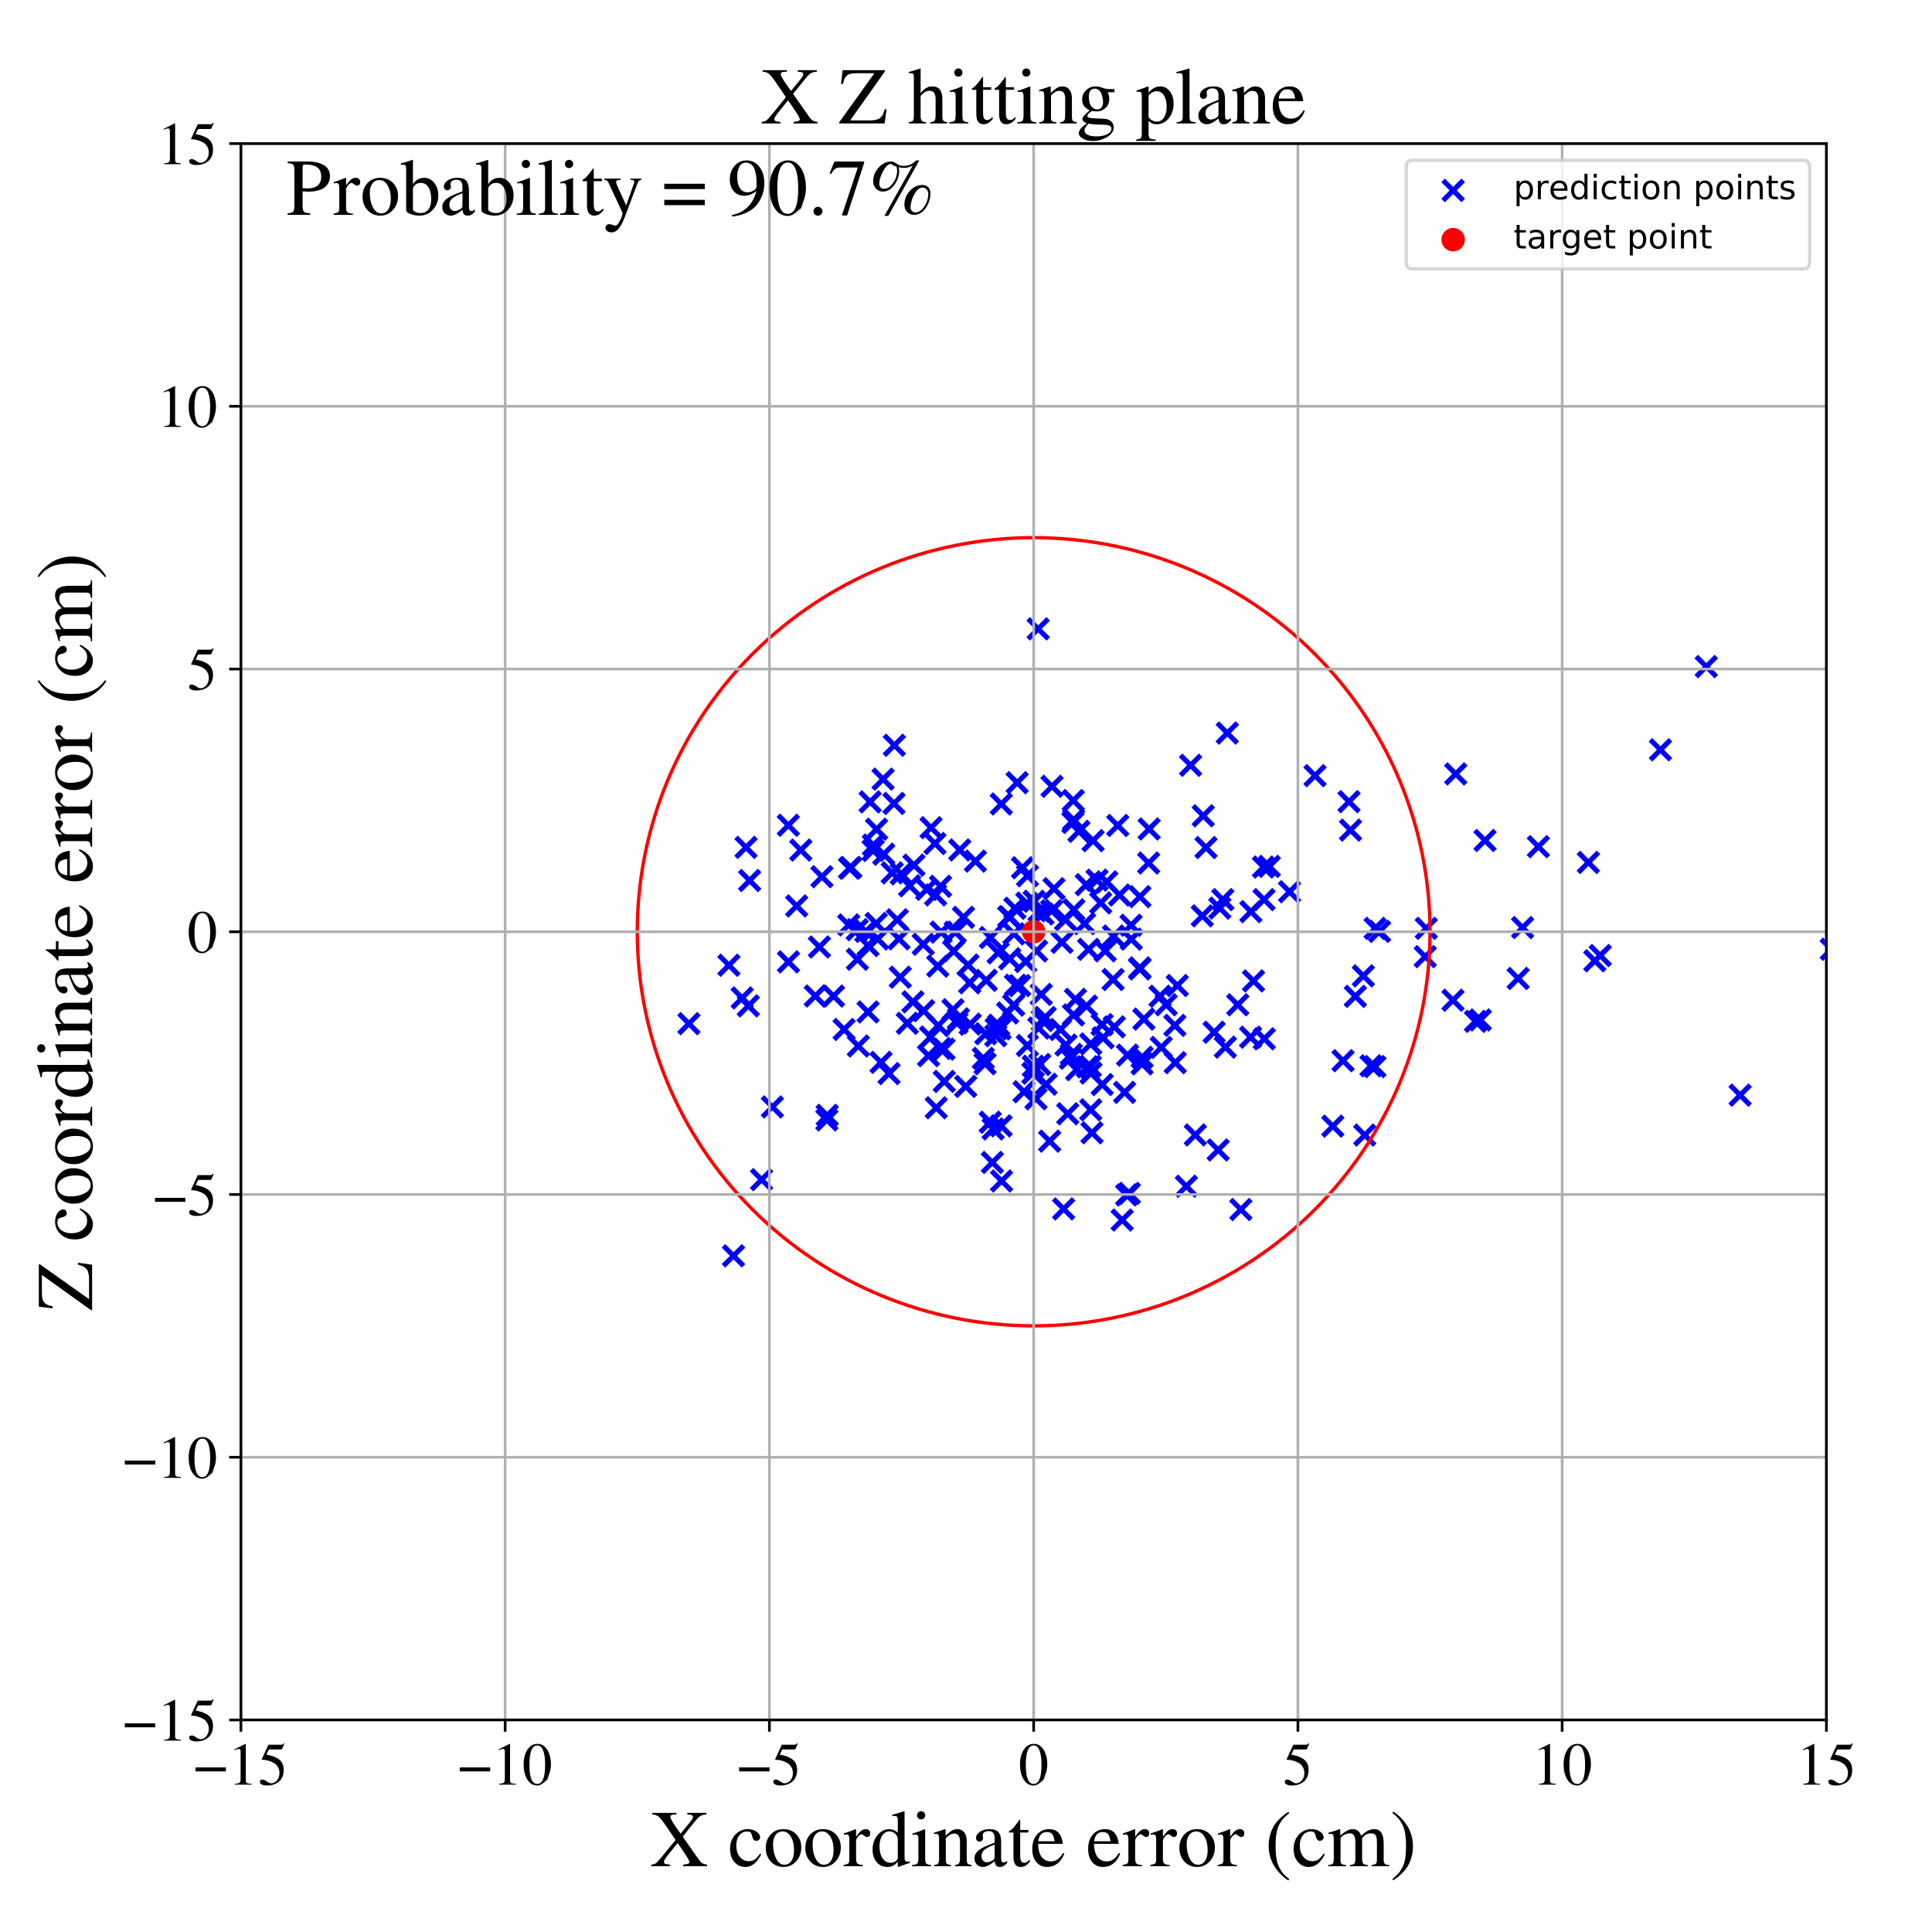 <?xml version="1.0" encoding="utf-8" standalone="no"?>
<!DOCTYPE svg PUBLIC "-//W3C//DTD SVG 1.1//EN"
  "http://www.w3.org/Graphics/SVG/1.1/DTD/svg11.dtd">
<!-- Created with matplotlib (https://matplotlib.org/) -->
<svg height="576pt" version="1.1" viewBox="0 0 576 576" width="576pt" xmlns="http://www.w3.org/2000/svg" xmlns:xlink="http://www.w3.org/1999/xlink">
 <defs>
  <style type="text/css">
*{stroke-linecap:butt;stroke-linejoin:round;}
  </style>
 </defs>
 <g id="figure_1">
  <g id="patch_1">
   <path d="M 0 576 
L 576 576 
L 576 0 
L 0 0 
z
" style="fill:#ffffff;"/>
  </g>
  <g id="axes_1">
   <g id="patch_2">
    <path d="M 71.822 512.784 
L 544.52 512.784 
L 544.52 42.802 
L 71.822 42.802 
z
" style="fill:#ffffff;"/>
   </g>
   <g id="PathCollection_1">
    <defs>
     <path d="M -3 3 
L 3 -3 
M -3 -3 
L 3 3 
" id="m325bf110ce" style="stroke:#0000ff;stroke-width:1.5;"/>
    </defs>
    <g clip-path="url(#p5568ea58b4)">
     <use style="fill:#0000ff;stroke:#0000ff;stroke-width:1.5;" x="253.036" xlink:href="#m325bf110ce" y="275.758"/>
     <use style="fill:#0000ff;stroke:#0000ff;stroke-width:1.5;" x="372.846" xlink:href="#m325bf110ce" y="309.234"/>
     <use style="fill:#0000ff;stroke:#0000ff;stroke-width:1.5;" x="265.052" xlink:href="#m325bf110ce" y="320.068"/>
     <use style="fill:#0000ff;stroke:#0000ff;stroke-width:1.5;" x="289.091" xlink:href="#m325bf110ce" y="293.014"/>
     <use style="fill:#0000ff;stroke:#0000ff;stroke-width:1.5;" x="320.629" xlink:href="#m325bf110ce" y="297.94"/>
     <use style="fill:#0000ff;stroke:#0000ff;stroke-width:1.5;" x="293.153" xlink:href="#m325bf110ce" y="315.538"/>
     <use style="fill:#0000ff;stroke:#0000ff;stroke-width:1.5;" x="304.011" xlink:href="#m325bf110ce" y="293.843"/>
     <use style="fill:#0000ff;stroke:#0000ff;stroke-width:1.5;" x="295.222" xlink:href="#m325bf110ce" y="334.58"/>
     <use style="fill:#0000ff;stroke:#0000ff;stroke-width:1.5;" x="296.999" xlink:href="#m325bf110ce" y="306.732"/>
     <use style="fill:#0000ff;stroke:#0000ff;stroke-width:1.5;" x="365.899" xlink:href="#m325bf110ce" y="218.552"/>
     <use style="fill:#0000ff;stroke:#0000ff;stroke-width:1.5;" x="358.73" xlink:href="#m325bf110ce" y="243.22"/>
     <use style="fill:#0000ff;stroke:#0000ff;stroke-width:1.5;" x="425.223" xlink:href="#m325bf110ce" y="276.77"/>
     <use style="fill:#0000ff;stroke:#0000ff;stroke-width:1.5;" x="453.943" xlink:href="#m325bf110ce" y="276.541"/>
     <use style="fill:#0000ff;stroke:#0000ff;stroke-width:1.5;" x="404.086" xlink:href="#m325bf110ce" y="297.049"/>
     <use style="fill:#0000ff;stroke:#0000ff;stroke-width:1.5;" x="307.93" xlink:href="#m325bf110ce" y="319.958"/>
     <use style="fill:#0000ff;stroke:#0000ff;stroke-width:1.5;" x="253.66" xlink:href="#m325bf110ce" y="258.637"/>
     <use style="fill:#0000ff;stroke:#0000ff;stroke-width:1.5;" x="284.123" xlink:href="#m325bf110ce" y="301.034"/>
     <use style="fill:#0000ff;stroke:#0000ff;stroke-width:1.5;" x="325.189" xlink:href="#m325bf110ce" y="330.872"/>
     <use style="fill:#0000ff;stroke:#0000ff;stroke-width:1.5;" x="222.421" xlink:href="#m325bf110ce" y="252.627"/>
     <use style="fill:#0000ff;stroke:#0000ff;stroke-width:1.5;" x="988.208" xlink:href="#m325bf110ce" y="357.795"/>
     <use style="fill:#0000ff;stroke:#0000ff;stroke-width:1.5;" x="365.319" xlink:href="#m325bf110ce" y="312.188"/>
     <use style="fill:#0000ff;stroke:#0000ff;stroke-width:1.5;" x="261.222" xlink:href="#m325bf110ce" y="275.325"/>
     <use style="fill:#0000ff;stroke:#0000ff;stroke-width:1.5;" x="397.36" xlink:href="#m325bf110ce" y="335.744"/>
     <use style="fill:#0000ff;stroke:#0000ff;stroke-width:1.5;" x="306.327" xlink:href="#m325bf110ce" y="261.093"/>
     <use style="fill:#0000ff;stroke:#0000ff;stroke-width:1.5;" x="402.636" xlink:href="#m325bf110ce" y="247.483"/>
     <use style="fill:#0000ff;stroke:#0000ff;stroke-width:1.5;" x="268.01" xlink:href="#m325bf110ce" y="279.894"/>
     <use style="fill:#0000ff;stroke:#0000ff;stroke-width:1.5;" x="442.735" xlink:href="#m325bf110ce" y="250.574"/>
     <use style="fill:#0000ff;stroke:#0000ff;stroke-width:1.5;" x="336.156" xlink:href="#m325bf110ce" y="314.578"/>
     <use style="fill:#0000ff;stroke:#0000ff;stroke-width:1.5;" x="295.86" xlink:href="#m325bf110ce" y="346.57"/>
     <use style="fill:#0000ff;stroke:#0000ff;stroke-width:1.5;" x="354.96" xlink:href="#m325bf110ce" y="228.16"/>
     <use style="fill:#0000ff;stroke:#0000ff;stroke-width:1.5;" x="301.041" xlink:href="#m325bf110ce" y="285.834"/>
     <use style="fill:#0000ff;stroke:#0000ff;stroke-width:1.5;" x="434.004" xlink:href="#m325bf110ce" y="230.735"/>
     <use style="fill:#0000ff;stroke:#0000ff;stroke-width:1.5;" x="304.848" xlink:href="#m325bf110ce" y="258.715"/>
     <use style="fill:#0000ff;stroke:#0000ff;stroke-width:1.5;" x="243.067" xlink:href="#m325bf110ce" y="296.937"/>
     <use style="fill:#0000ff;stroke:#0000ff;stroke-width:1.5;" x="340.512" xlink:href="#m325bf110ce" y="315.201"/>
     <use style="fill:#0000ff;stroke:#0000ff;stroke-width:1.5;" x="277.44" xlink:href="#m325bf110ce" y="309.161"/>
     <use style="fill:#0000ff;stroke:#0000ff;stroke-width:1.5;" x="376.684" xlink:href="#m325bf110ce" y="258.504"/>
     <use style="fill:#0000ff;stroke:#0000ff;stroke-width:1.5;" x="260.31" xlink:href="#m325bf110ce" y="253.554"/>
     <use style="fill:#0000ff;stroke:#0000ff;stroke-width:1.5;" x="278.75" xlink:href="#m325bf110ce" y="251.48"/>
     <use style="fill:#0000ff;stroke:#0000ff;stroke-width:1.5;" x="334.557" xlink:href="#m325bf110ce" y="363.735"/>
     <use style="fill:#0000ff;stroke:#0000ff;stroke-width:1.5;" x="244.297" xlink:href="#m325bf110ce" y="282.33"/>
     <use style="fill:#0000ff;stroke:#0000ff;stroke-width:1.5;" x="245.041" xlink:href="#m325bf110ce" y="261.369"/>
     <use style="fill:#0000ff;stroke:#0000ff;stroke-width:1.5;" x="246.62" xlink:href="#m325bf110ce" y="332.519"/>
     <use style="fill:#0000ff;stroke:#0000ff;stroke-width:1.5;" x="316.62" xlink:href="#m325bf110ce" y="280.941"/>
     <use style="fill:#0000ff;stroke:#0000ff;stroke-width:1.5;" x="237.517" xlink:href="#m325bf110ce" y="270.096"/>
     <use style="fill:#0000ff;stroke:#0000ff;stroke-width:1.5;" x="278.933" xlink:href="#m325bf110ce" y="266.797"/>
     <use style="fill:#0000ff;stroke:#0000ff;stroke-width:1.5;" x="300.727" xlink:href="#m325bf110ce" y="273.315"/>
     <use style="fill:#0000ff;stroke:#0000ff;stroke-width:1.5;" x="372.931" xlink:href="#m325bf110ce" y="271.796"/>
     <use style="fill:#0000ff;stroke:#0000ff;stroke-width:1.5;" x="309.783" xlink:href="#m325bf110ce" y="271.558"/>
     <use style="fill:#0000ff;stroke:#0000ff;stroke-width:1.5;" x="235.036" xlink:href="#m325bf110ce" y="246.039"/>
     <use style="fill:#0000ff;stroke:#0000ff;stroke-width:1.5;" x="293.913" xlink:href="#m325bf110ce" y="308.185"/>
     <use style="fill:#0000ff;stroke:#0000ff;stroke-width:1.5;" x="301.102" xlink:href="#m325bf110ce" y="273.402"/>
     <use style="fill:#0000ff;stroke:#0000ff;stroke-width:1.5;" x="275.373" xlink:href="#m325bf110ce" y="301.337"/>
     <use style="fill:#0000ff;stroke:#0000ff;stroke-width:1.5;" x="294.024" xlink:href="#m325bf110ce" y="292.28"/>
     <use style="fill:#0000ff;stroke:#0000ff;stroke-width:1.5;" x="260.391" xlink:href="#m325bf110ce" y="251.95"/>
     <use style="fill:#0000ff;stroke:#0000ff;stroke-width:1.5;" x="309.978" xlink:href="#m325bf110ce" y="317.36"/>
     <use style="fill:#0000ff;stroke:#0000ff;stroke-width:1.5;" x="262.665" xlink:href="#m325bf110ce" y="316.733"/>
     <use style="fill:#0000ff;stroke:#0000ff;stroke-width:1.5;" x="302.582" xlink:href="#m325bf110ce" y="270.783"/>
     <use style="fill:#0000ff;stroke:#0000ff;stroke-width:1.5;" x="267.511" xlink:href="#m325bf110ce" y="274.228"/>
     <use style="fill:#0000ff;stroke:#0000ff;stroke-width:1.5;" x="325.888" xlink:href="#m325bf110ce" y="250.622"/>
     <use style="fill:#0000ff;stroke:#0000ff;stroke-width:1.5;" x="289.241" xlink:href="#m325bf110ce" y="305.344"/>
     <use style="fill:#0000ff;stroke:#0000ff;stroke-width:1.5;" x="308.056" xlink:href="#m325bf110ce" y="317.883"/>
     <use style="fill:#0000ff;stroke:#0000ff;stroke-width:1.5;" x="309.692" xlink:href="#m325bf110ce" y="306.502"/>
     <use style="fill:#0000ff;stroke:#0000ff;stroke-width:1.5;" x="593.709" xlink:href="#m325bf110ce" y="319.044"/>
     <use style="fill:#0000ff;stroke:#0000ff;stroke-width:1.5;" x="477.093" xlink:href="#m325bf110ce" y="284.88"/>
     <use style="fill:#0000ff;stroke:#0000ff;stroke-width:1.5;" x="620.006" xlink:href="#m325bf110ce" y="250.484"/>
     <use style="fill:#0000ff;stroke:#0000ff;stroke-width:1.5;" x="378.432" xlink:href="#m325bf110ce" y="258.299"/>
     <use style="fill:#0000ff;stroke:#0000ff;stroke-width:1.5;" x="227.057" xlink:href="#m325bf110ce" y="351.69"/>
     <use style="fill:#0000ff;stroke:#0000ff;stroke-width:1.5;" x="310.436" xlink:href="#m325bf110ce" y="296.473"/>
     <use style="fill:#0000ff;stroke:#0000ff;stroke-width:1.5;" x="285.292" xlink:href="#m325bf110ce" y="304.963"/>
     <use style="fill:#0000ff;stroke:#0000ff;stroke-width:1.5;" x="317.815" xlink:href="#m325bf110ce" y="311.572"/>
     <use style="fill:#0000ff;stroke:#0000ff;stroke-width:1.5;" x="392.052" xlink:href="#m325bf110ce" y="231.244"/>
     <use style="fill:#0000ff;stroke:#0000ff;stroke-width:1.5;" x="317.655" xlink:href="#m325bf110ce" y="274.199"/>
     <use style="fill:#0000ff;stroke:#0000ff;stroke-width:1.5;" x="230.278" xlink:href="#m325bf110ce" y="330.026"/>
     <use style="fill:#0000ff;stroke:#0000ff;stroke-width:1.5;" x="223.485" xlink:href="#m325bf110ce" y="262.511"/>
     <use style="fill:#0000ff;stroke:#0000ff;stroke-width:1.5;" x="284.776" xlink:href="#m325bf110ce" y="277.94"/>
     <use style="fill:#0000ff;stroke:#0000ff;stroke-width:1.5;" x="341.028" xlink:href="#m325bf110ce" y="303.827"/>
     <use style="fill:#0000ff;stroke:#0000ff;stroke-width:1.5;" x="277.586" xlink:href="#m325bf110ce" y="246.771"/>
     <use style="fill:#0000ff;stroke:#0000ff;stroke-width:1.5;" x="319.123" xlink:href="#m325bf110ce" y="315.493"/>
     <use style="fill:#0000ff;stroke:#0000ff;stroke-width:1.5;" x="261.665" xlink:href="#m325bf110ce" y="279.941"/>
     <use style="fill:#0000ff;stroke:#0000ff;stroke-width:1.5;" x="342.598" xlink:href="#m325bf110ce" y="247.146"/>
     <use style="fill:#0000ff;stroke:#0000ff;stroke-width:1.5;" x="353.694" xlink:href="#m325bf110ce" y="353.655"/>
     <use style="fill:#0000ff;stroke:#0000ff;stroke-width:1.5;" x="218.68" xlink:href="#m325bf110ce" y="374.402"/>
     <use style="fill:#0000ff;stroke:#0000ff;stroke-width:1.5;" x="309.522" xlink:href="#m325bf110ce" y="187.488"/>
     <use style="fill:#0000ff;stroke:#0000ff;stroke-width:1.5;" x="320.051" xlink:href="#m325bf110ce" y="302.591"/>
     <use style="fill:#0000ff;stroke:#0000ff;stroke-width:1.5;" x="281.524" xlink:href="#m325bf110ce" y="322.406"/>
     <use style="fill:#0000ff;stroke:#0000ff;stroke-width:1.5;" x="261.335" xlink:href="#m325bf110ce" y="247.215"/>
     <use style="fill:#0000ff;stroke:#0000ff;stroke-width:1.5;" x="364.574" xlink:href="#m325bf110ce" y="268.206"/>
     <use style="fill:#0000ff;stroke:#0000ff;stroke-width:1.5;" x="311.896" xlink:href="#m325bf110ce" y="323.248"/>
     <use style="fill:#0000ff;stroke:#0000ff;stroke-width:1.5;" x="258.774" xlink:href="#m325bf110ce" y="281.902"/>
     <use style="fill:#0000ff;stroke:#0000ff;stroke-width:1.5;" x="356.374" xlink:href="#m325bf110ce" y="338.363"/>
     <use style="fill:#0000ff;stroke:#0000ff;stroke-width:1.5;" x="339.845" xlink:href="#m325bf110ce" y="267.329"/>
     <use style="fill:#0000ff;stroke:#0000ff;stroke-width:1.5;" x="328.146" xlink:href="#m325bf110ce" y="269.184"/>
     <use style="fill:#0000ff;stroke:#0000ff;stroke-width:1.5;" x="321.651" xlink:href="#m325bf110ce" y="247.853"/>
     <use style="fill:#0000ff;stroke:#0000ff;stroke-width:1.5;" x="376.944" xlink:href="#m325bf110ce" y="309.704"/>
     <use style="fill:#0000ff;stroke:#0000ff;stroke-width:1.5;" x="560.293" xlink:href="#m325bf110ce" y="379.504"/>
     <use style="fill:#0000ff;stroke:#0000ff;stroke-width:1.5;" x="335.888" xlink:href="#m325bf110ce" y="356.262"/>
     <use style="fill:#0000ff;stroke:#0000ff;stroke-width:1.5;" x="253.259" xlink:href="#m325bf110ce" y="258.84"/>
     <use style="fill:#0000ff;stroke:#0000ff;stroke-width:1.5;" x="298.137" xlink:href="#m325bf110ce" y="306.755"/>
     <use style="fill:#0000ff;stroke:#0000ff;stroke-width:1.5;" x="359.551" xlink:href="#m325bf110ce" y="252.681"/>
     <use style="fill:#0000ff;stroke:#0000ff;stroke-width:1.5;" x="288.603" xlink:href="#m325bf110ce" y="287.706"/>
     <use style="fill:#0000ff;stroke:#0000ff;stroke-width:1.5;" x="297.767" xlink:href="#m325bf110ce" y="305.646"/>
     <use style="fill:#0000ff;stroke:#0000ff;stroke-width:1.5;" x="296.092" xlink:href="#m325bf110ce" y="336.575"/>
     <use style="fill:#0000ff;stroke:#0000ff;stroke-width:1.5;" x="458.654" xlink:href="#m325bf110ce" y="252.417"/>
     <use style="fill:#0000ff;stroke:#0000ff;stroke-width:1.5;" x="255.899" xlink:href="#m325bf110ce" y="311.843"/>
     <use style="fill:#0000ff;stroke:#0000ff;stroke-width:1.5;" x="350.387" xlink:href="#m325bf110ce" y="316.817"/>
     <use style="fill:#0000ff;stroke:#0000ff;stroke-width:1.5;" x="271.202" xlink:href="#m325bf110ce" y="264.081"/>
     <use style="fill:#0000ff;stroke:#0000ff;stroke-width:1.5;" x="317.103" xlink:href="#m325bf110ce" y="360.42"/>
     <use style="fill:#0000ff;stroke:#0000ff;stroke-width:1.5;" x="266.634" xlink:href="#m325bf110ce" y="222.197"/>
     <use style="fill:#0000ff;stroke:#0000ff;stroke-width:1.5;" x="634.09" xlink:href="#m325bf110ce" y="275.901"/>
     <use style="fill:#0000ff;stroke:#0000ff;stroke-width:1.5;" x="302.754" xlink:href="#m325bf110ce" y="293.73"/>
     <use style="fill:#0000ff;stroke:#0000ff;stroke-width:1.5;" x="246.518" xlink:href="#m325bf110ce" y="333.891"/>
     <use style="fill:#0000ff;stroke:#0000ff;stroke-width:1.5;" x="310.762" xlink:href="#m325bf110ce" y="304.246"/>
     <use style="fill:#0000ff;stroke:#0000ff;stroke-width:1.5;" x="323.36" xlink:href="#m325bf110ce" y="275.385"/>
     <use style="fill:#0000ff;stroke:#0000ff;stroke-width:1.5;" x="408.738" xlink:href="#m325bf110ce" y="317.745"/>
     <use style="fill:#0000ff;stroke:#0000ff;stroke-width:1.5;" x="293.678" xlink:href="#m325bf110ce" y="317.142"/>
     <use style="fill:#0000ff;stroke:#0000ff;stroke-width:1.5;" x="373.719" xlink:href="#m325bf110ce" y="292.453"/>
     <use style="fill:#0000ff;stroke:#0000ff;stroke-width:1.5;" x="433.184" xlink:href="#m325bf110ce" y="298.212"/>
     <use style="fill:#0000ff;stroke:#0000ff;stroke-width:1.5;" x="268.678" xlink:href="#m325bf110ce" y="260.548"/>
     <use style="fill:#0000ff;stroke:#0000ff;stroke-width:1.5;" x="369.945" xlink:href="#m325bf110ce" y="360.595"/>
     <use style="fill:#0000ff;stroke:#0000ff;stroke-width:1.5;" x="333.244" xlink:href="#m325bf110ce" y="246.1"/>
     <use style="fill:#0000ff;stroke:#0000ff;stroke-width:1.5;" x="376.858" xlink:href="#m325bf110ce" y="268.215"/>
     <use style="fill:#0000ff;stroke:#0000ff;stroke-width:1.5;" x="350.999" xlink:href="#m325bf110ce" y="293.82"/>
     <use style="fill:#0000ff;stroke:#0000ff;stroke-width:1.5;" x="279.717" xlink:href="#m325bf110ce" y="305.771"/>
     <use style="fill:#0000ff;stroke:#0000ff;stroke-width:1.5;" x="251.658" xlink:href="#m325bf110ce" y="306.913"/>
     <use style="fill:#0000ff;stroke:#0000ff;stroke-width:1.5;" x="340.481" xlink:href="#m325bf110ce" y="317.181"/>
     <use style="fill:#0000ff;stroke:#0000ff;stroke-width:1.5;" x="286.137" xlink:href="#m325bf110ce" y="253.403"/>
     <use style="fill:#0000ff;stroke:#0000ff;stroke-width:1.5;" x="325.262" xlink:href="#m325bf110ce" y="319.923"/>
     <use style="fill:#0000ff;stroke:#0000ff;stroke-width:1.5;" x="339.786" xlink:href="#m325bf110ce" y="288.873"/>
     <use style="fill:#0000ff;stroke:#0000ff;stroke-width:1.5;" x="439.897" xlink:href="#m325bf110ce" y="304.496"/>
     <use style="fill:#0000ff;stroke:#0000ff;stroke-width:1.5;" x="306.124" xlink:href="#m325bf110ce" y="269.229"/>
     <use style="fill:#0000ff;stroke:#0000ff;stroke-width:1.5;" x="275.246" xlink:href="#m325bf110ce" y="281.519"/>
     <use style="fill:#0000ff;stroke:#0000ff;stroke-width:1.5;" x="335.289" xlink:href="#m325bf110ce" y="325.675"/>
     <use style="fill:#0000ff;stroke:#0000ff;stroke-width:1.5;" x="314.23" xlink:href="#m325bf110ce" y="264.946"/>
     <use style="fill:#0000ff;stroke:#0000ff;stroke-width:1.5;" x="325.068" xlink:href="#m325bf110ce" y="317.919"/>
     <use style="fill:#0000ff;stroke:#0000ff;stroke-width:1.5;" x="331.851" xlink:href="#m325bf110ce" y="292.03"/>
     <use style="fill:#0000ff;stroke:#0000ff;stroke-width:1.5;" x="258.125" xlink:href="#m325bf110ce" y="277.687"/>
     <use style="fill:#0000ff;stroke:#0000ff;stroke-width:1.5;" x="308.313" xlink:href="#m325bf110ce" y="268.697"/>
     <use style="fill:#0000ff;stroke:#0000ff;stroke-width:1.5;" x="363.666" xlink:href="#m325bf110ce" y="270.747"/>
     <use style="fill:#0000ff;stroke:#0000ff;stroke-width:1.5;" x="300.406" xlink:href="#m325bf110ce" y="301.989"/>
     <use style="fill:#0000ff;stroke:#0000ff;stroke-width:1.5;" x="339.821" xlink:href="#m325bf110ce" y="288.56"/>
     <use style="fill:#0000ff;stroke:#0000ff;stroke-width:1.5;" x="441.334" xlink:href="#m325bf110ce" y="304.085"/>
     <use style="fill:#0000ff;stroke:#0000ff;stroke-width:1.5;" x="518.791" xlink:href="#m325bf110ce" y="326.503"/>
     <use style="fill:#0000ff;stroke:#0000ff;stroke-width:1.5;" x="311.609" xlink:href="#m325bf110ce" y="303.336"/>
     <use style="fill:#0000ff;stroke:#0000ff;stroke-width:1.5;" x="545.97" xlink:href="#m325bf110ce" y="283.018"/>
     <use style="fill:#0000ff;stroke:#0000ff;stroke-width:1.5;" x="402.189" xlink:href="#m325bf110ce" y="239.002"/>
     <use style="fill:#0000ff;stroke:#0000ff;stroke-width:1.5;" x="384.457" xlink:href="#m325bf110ce" y="265.864"/>
     <use style="fill:#0000ff;stroke:#0000ff;stroke-width:1.5;" x="221.276" xlink:href="#m325bf110ce" y="297.519"/>
     <use style="fill:#0000ff;stroke:#0000ff;stroke-width:1.5;" x="298.458" xlink:href="#m325bf110ce" y="335.66"/>
     <use style="fill:#0000ff;stroke:#0000ff;stroke-width:1.5;" x="279.13" xlink:href="#m325bf110ce" y="330.267"/>
     <use style="fill:#0000ff;stroke:#0000ff;stroke-width:1.5;" x="280.596" xlink:href="#m325bf110ce" y="277.903"/>
     <use style="fill:#0000ff;stroke:#0000ff;stroke-width:1.5;" x="312.938" xlink:href="#m325bf110ce" y="340.214"/>
     <use style="fill:#0000ff;stroke:#0000ff;stroke-width:1.5;" x="270.502" xlink:href="#m325bf110ce" y="305.077"/>
     <use style="fill:#0000ff;stroke:#0000ff;stroke-width:1.5;" x="336.704" xlink:href="#m325bf110ce" y="355.798"/>
     <use style="fill:#0000ff;stroke:#0000ff;stroke-width:1.5;" x="205.394" xlink:href="#m325bf110ce" y="305.187"/>
     <use style="fill:#0000ff;stroke:#0000ff;stroke-width:1.5;" x="495.047" xlink:href="#m325bf110ce" y="223.542"/>
     <use style="fill:#0000ff;stroke:#0000ff;stroke-width:1.5;" x="358.446" xlink:href="#m325bf110ce" y="273.048"/>
     <use style="fill:#0000ff;stroke:#0000ff;stroke-width:1.5;" x="235.072" xlink:href="#m325bf110ce" y="286.771"/>
     <use style="fill:#0000ff;stroke:#0000ff;stroke-width:1.5;" x="266.526" xlink:href="#m325bf110ce" y="239.529"/>
     <use style="fill:#0000ff;stroke:#0000ff;stroke-width:1.5;" x="276.825" xlink:href="#m325bf110ce" y="314.721"/>
     <use style="fill:#0000ff;stroke:#0000ff;stroke-width:1.5;" x="319.401" xlink:href="#m325bf110ce" y="314.358"/>
     <use style="fill:#0000ff;stroke:#0000ff;stroke-width:1.5;" x="279.579" xlink:href="#m325bf110ce" y="288.03"/>
     <use style="fill:#0000ff;stroke:#0000ff;stroke-width:1.5;" x="287.249" xlink:href="#m325bf110ce" y="273.488"/>
     <use style="fill:#0000ff;stroke:#0000ff;stroke-width:1.5;" x="329.505" xlink:href="#m325bf110ce" y="283.474"/>
     <use style="fill:#0000ff;stroke:#0000ff;stroke-width:1.5;" x="409.979" xlink:href="#m325bf110ce" y="276.785"/>
     <use style="fill:#0000ff;stroke:#0000ff;stroke-width:1.5;" x="298.611" xlink:href="#m325bf110ce" y="352.09"/>
     <use style="fill:#0000ff;stroke:#0000ff;stroke-width:1.5;" x="258.802" xlink:href="#m325bf110ce" y="301.705"/>
     <use style="fill:#0000ff;stroke:#0000ff;stroke-width:1.5;" x="259.413" xlink:href="#m325bf110ce" y="239.073"/>
     <use style="fill:#0000ff;stroke:#0000ff;stroke-width:1.5;" x="223.098" xlink:href="#m325bf110ce" y="299.878"/>
     <use style="fill:#0000ff;stroke:#0000ff;stroke-width:1.5;" x="297.587" xlink:href="#m325bf110ce" y="284.067"/>
     <use style="fill:#0000ff;stroke:#0000ff;stroke-width:1.5;" x="280.329" xlink:href="#m325bf110ce" y="312.586"/>
     <use style="fill:#0000ff;stroke:#0000ff;stroke-width:1.5;" x="323.921" xlink:href="#m325bf110ce" y="299.929"/>
     <use style="fill:#0000ff;stroke:#0000ff;stroke-width:1.5;" x="302.211" xlink:href="#m325bf110ce" y="299.67"/>
     <use style="fill:#0000ff;stroke:#0000ff;stroke-width:1.5;" x="409.914" xlink:href="#m325bf110ce" y="317.997"/>
     <use style="fill:#0000ff;stroke:#0000ff;stroke-width:1.5;" x="303.249" xlink:href="#m325bf110ce" y="233.347"/>
     <use style="fill:#0000ff;stroke:#0000ff;stroke-width:1.5;" x="475.48" xlink:href="#m325bf110ce" y="286.439"/>
     <use style="fill:#0000ff;stroke:#0000ff;stroke-width:1.5;" x="305.808" xlink:href="#m325bf110ce" y="286.651"/>
     <use style="fill:#0000ff;stroke:#0000ff;stroke-width:1.5;" x="621.016" xlink:href="#m325bf110ce" y="192.712"/>
     <use style="fill:#0000ff;stroke:#0000ff;stroke-width:1.5;" x="295.279" xlink:href="#m325bf110ce" y="279.51"/>
     <use style="fill:#0000ff;stroke:#0000ff;stroke-width:1.5;" x="324.557" xlink:href="#m325bf110ce" y="283.032"/>
     <use style="fill:#0000ff;stroke:#0000ff;stroke-width:1.5;" x="345.849" xlink:href="#m325bf110ce" y="297.011"/>
     <use style="fill:#0000ff;stroke:#0000ff;stroke-width:1.5;" x="238.749" xlink:href="#m325bf110ce" y="253.441"/>
     <use style="fill:#0000ff;stroke:#0000ff;stroke-width:1.5;" x="320.091" xlink:href="#m325bf110ce" y="244.43"/>
     <use style="fill:#0000ff;stroke:#0000ff;stroke-width:1.5;" x="263.277" xlink:href="#m325bf110ce" y="232.29"/>
     <use style="fill:#0000ff;stroke:#0000ff;stroke-width:1.5;" x="452.619" xlink:href="#m325bf110ce" y="291.717"/>
     <use style="fill:#0000ff;stroke:#0000ff;stroke-width:1.5;" x="323.862" xlink:href="#m325bf110ce" y="263.744"/>
     <use style="fill:#0000ff;stroke:#0000ff;stroke-width:1.5;" x="325.561" xlink:href="#m325bf110ce" y="337.723"/>
     <use style="fill:#0000ff;stroke:#0000ff;stroke-width:1.5;" x="316.179" xlink:href="#m325bf110ce" y="306.926"/>
     <use style="fill:#0000ff;stroke:#0000ff;stroke-width:1.5;" x="327.059" xlink:href="#m325bf110ce" y="262.403"/>
     <use style="fill:#0000ff;stroke:#0000ff;stroke-width:1.5;" x="290.8" xlink:href="#m325bf110ce" y="256.732"/>
     <use style="fill:#0000ff;stroke:#0000ff;stroke-width:1.5;" x="287.914" xlink:href="#m325bf110ce" y="323.895"/>
     <use style="fill:#0000ff;stroke:#0000ff;stroke-width:1.5;" x="313.536" xlink:href="#m325bf110ce" y="271.523"/>
     <use style="fill:#0000ff;stroke:#0000ff;stroke-width:1.5;" x="424.914" xlink:href="#m325bf110ce" y="285.21"/>
     <use style="fill:#0000ff;stroke:#0000ff;stroke-width:1.5;" x="325.183" xlink:href="#m325bf110ce" y="311.232"/>
     <use style="fill:#0000ff;stroke:#0000ff;stroke-width:1.5;" x="347.673" xlink:href="#m325bf110ce" y="299.548"/>
     <use style="fill:#0000ff;stroke:#0000ff;stroke-width:1.5;" x="285.733" xlink:href="#m325bf110ce" y="303.752"/>
     <use style="fill:#0000ff;stroke:#0000ff;stroke-width:1.5;" x="328.614" xlink:href="#m325bf110ce" y="323.348"/>
     <use style="fill:#0000ff;stroke:#0000ff;stroke-width:1.5;" x="363.177" xlink:href="#m325bf110ce" y="342.85"/>
     <use style="fill:#0000ff;stroke:#0000ff;stroke-width:1.5;" x="265.999" xlink:href="#m325bf110ce" y="260.232"/>
     <use style="fill:#0000ff;stroke:#0000ff;stroke-width:1.5;" x="346.212" xlink:href="#m325bf110ce" y="312.264"/>
     <use style="fill:#0000ff;stroke:#0000ff;stroke-width:1.5;" x="309.038" xlink:href="#m325bf110ce" y="283.521"/>
     <use style="fill:#0000ff;stroke:#0000ff;stroke-width:1.5;" x="302.296" xlink:href="#m325bf110ce" y="278.423"/>
     <use style="fill:#0000ff;stroke:#0000ff;stroke-width:1.5;" x="272.476" xlink:href="#m325bf110ce" y="257.931"/>
     <use style="fill:#0000ff;stroke:#0000ff;stroke-width:1.5;" x="248.495" xlink:href="#m325bf110ce" y="296.97"/>
     <use style="fill:#0000ff;stroke:#0000ff;stroke-width:1.5;" x="319.983" xlink:href="#m325bf110ce" y="238.669"/>
     <use style="fill:#0000ff;stroke:#0000ff;stroke-width:1.5;" x="319.868" xlink:href="#m325bf110ce" y="245.201"/>
     <use style="fill:#0000ff;stroke:#0000ff;stroke-width:1.5;" x="296.872" xlink:href="#m325bf110ce" y="308.785"/>
     <use style="fill:#0000ff;stroke:#0000ff;stroke-width:1.5;" x="406.875" xlink:href="#m325bf110ce" y="338.401"/>
     <use style="fill:#0000ff;stroke:#0000ff;stroke-width:1.5;" x="318.334" xlink:href="#m325bf110ce" y="332.059"/>
     <use style="fill:#0000ff;stroke:#0000ff;stroke-width:1.5;" x="255.624" xlink:href="#m325bf110ce" y="285.998"/>
     <use style="fill:#0000ff;stroke:#0000ff;stroke-width:1.5;" x="361.973" xlink:href="#m325bf110ce" y="307.744"/>
     <use style="fill:#0000ff;stroke:#0000ff;stroke-width:1.5;" x="268.399" xlink:href="#m325bf110ce" y="291.343"/>
     <use style="fill:#0000ff;stroke:#0000ff;stroke-width:1.5;" x="350.276" xlink:href="#m325bf110ce" y="305.7"/>
     <use style="fill:#0000ff;stroke:#0000ff;stroke-width:1.5;" x="406.457" xlink:href="#m325bf110ce" y="290.944"/>
     <use style="fill:#0000ff;stroke:#0000ff;stroke-width:1.5;" x="320.155" xlink:href="#m325bf110ce" y="271.243"/>
     <use style="fill:#0000ff;stroke:#0000ff;stroke-width:1.5;" x="276.289" xlink:href="#m325bf110ce" y="265.146"/>
     <use style="fill:#0000ff;stroke:#0000ff;stroke-width:1.5;" x="342.45" xlink:href="#m325bf110ce" y="257.292"/>
     <use style="fill:#0000ff;stroke:#0000ff;stroke-width:1.5;" x="473.555" xlink:href="#m325bf110ce" y="257.126"/>
     <use style="fill:#0000ff;stroke:#0000ff;stroke-width:1.5;" x="329.979" xlink:href="#m325bf110ce" y="262.926"/>
     <use style="fill:#0000ff;stroke:#0000ff;stroke-width:1.5;" x="331.979" xlink:href="#m325bf110ce" y="279.061"/>
     <use style="fill:#0000ff;stroke:#0000ff;stroke-width:1.5;" x="337.264" xlink:href="#m325bf110ce" y="279.997"/>
     <use style="fill:#0000ff;stroke:#0000ff;stroke-width:1.5;" x="411.294" xlink:href="#m325bf110ce" y="277.683"/>
     <use style="fill:#0000ff;stroke:#0000ff;stroke-width:1.5;" x="333.766" xlink:href="#m325bf110ce" y="266.839"/>
     <use style="fill:#0000ff;stroke:#0000ff;stroke-width:1.5;" x="284.322" xlink:href="#m325bf110ce" y="283.542"/>
     <use style="fill:#0000ff;stroke:#0000ff;stroke-width:1.5;" x="328.853" xlink:href="#m325bf110ce" y="309.401"/>
     <use style="fill:#0000ff;stroke:#0000ff;stroke-width:1.5;" x="306.302" xlink:href="#m325bf110ce" y="311.711"/>
     <use style="fill:#0000ff;stroke:#0000ff;stroke-width:1.5;" x="310.937" xlink:href="#m325bf110ce" y="272.481"/>
     <use style="fill:#0000ff;stroke:#0000ff;stroke-width:1.5;" x="308.865" xlink:href="#m325bf110ce" y="327.579"/>
     <use style="fill:#0000ff;stroke:#0000ff;stroke-width:1.5;" x="332.222" xlink:href="#m325bf110ce" y="306.148"/>
     <use style="fill:#0000ff;stroke:#0000ff;stroke-width:1.5;" x="324.169" xlink:href="#m325bf110ce" y="318.052"/>
     <use style="fill:#0000ff;stroke:#0000ff;stroke-width:1.5;" x="320.989" xlink:href="#m325bf110ce" y="318.917"/>
     <use style="fill:#0000ff;stroke:#0000ff;stroke-width:1.5;" x="313.647" xlink:href="#m325bf110ce" y="234.436"/>
     <use style="fill:#0000ff;stroke:#0000ff;stroke-width:1.5;" x="369.016" xlink:href="#m325bf110ce" y="299.559"/>
     <use style="fill:#0000ff;stroke:#0000ff;stroke-width:1.5;" x="263.477" xlink:href="#m325bf110ce" y="254.67"/>
     <use style="fill:#0000ff;stroke:#0000ff;stroke-width:1.5;" x="328.577" xlink:href="#m325bf110ce" y="305.479"/>
     <use style="fill:#0000ff;stroke:#0000ff;stroke-width:1.5;" x="298.527" xlink:href="#m325bf110ce" y="239.697"/>
     <use style="fill:#0000ff;stroke:#0000ff;stroke-width:1.5;" x="337.208" xlink:href="#m325bf110ce" y="275.854"/>
     <use style="fill:#0000ff;stroke:#0000ff;stroke-width:1.5;" x="400.41" xlink:href="#m325bf110ce" y="316.235"/>
     <use style="fill:#0000ff;stroke:#0000ff;stroke-width:1.5;" x="255.566" xlink:href="#m325bf110ce" y="277.169"/>
     <use style="fill:#0000ff;stroke:#0000ff;stroke-width:1.5;" x="305.297" xlink:href="#m325bf110ce" y="325.493"/>
     <use style="fill:#0000ff;stroke:#0000ff;stroke-width:1.5;" x="281.431" xlink:href="#m325bf110ce" y="312.79"/>
     <use style="fill:#0000ff;stroke:#0000ff;stroke-width:1.5;" x="280.402" xlink:href="#m325bf110ce" y="264.238"/>
     <use style="fill:#0000ff;stroke:#0000ff;stroke-width:1.5;" x="272.174" xlink:href="#m325bf110ce" y="298.69"/>
     <use style="fill:#0000ff;stroke:#0000ff;stroke-width:1.5;" x="217.315" xlink:href="#m325bf110ce" y="287.771"/>
     <use style="fill:#0000ff;stroke:#0000ff;stroke-width:1.5;" x="508.708" xlink:href="#m325bf110ce" y="198.733"/>
     <use style="fill:#0000ff;stroke:#0000ff;stroke-width:1.5;" x="946.579" xlink:href="#m325bf110ce" y="201.196"/>
    </g>
   </g>
   <g id="PathCollection_2">
    <defs>
     <path d="M 0 3 
C 0.796 3 1.559 2.684 2.121 2.121 
C 2.684 1.559 3 0.796 3 0 
C 3 -0.796 2.684 -1.559 2.121 -2.121 
C 1.559 -2.684 0.796 -3 0 -3 
C -0.796 -3 -1.559 -2.684 -2.121 -2.121 
C -2.684 -1.559 -3 -0.796 -3 0 
C -3 0.796 -2.684 1.559 -2.121 2.121 
C -1.559 2.684 -0.796 3 0 3 
z
" id="mf4daed57e5" style="stroke:#ff0000;"/>
    </defs>
    <g clip-path="url(#p5568ea58b4)">
     <use style="fill:#ff0000;stroke:#ff0000;" x="308.171" xlink:href="#mf4daed57e5" y="277.793"/>
    </g>
   </g>
   <g id="patch_3">
    <path clip-path="url(#p5568ea58b4)" d="M 308.171 395.288 
C 339.511 395.288 369.572 382.908 391.733 360.875 
C 413.894 338.841 426.346 308.953 426.346 277.793 
C 426.346 246.633 413.894 216.745 391.733 194.711 
C 369.572 172.677 339.511 160.297 308.171 160.297 
C 276.831 160.297 246.77 172.677 224.609 194.711 
C 202.448 216.745 189.997 246.633 189.997 277.793 
C 189.997 308.953 202.448 338.841 224.609 360.875 
C 246.77 382.908 276.831 395.288 308.171 395.288 
z
" style="fill:none;stroke:#ff0000;stroke-linejoin:miter;"/>
   </g>
   <g id="matplotlib.axis_1">
    <g id="xtick_1">
     <g id="line2d_1">
      <path clip-path="url(#p5568ea58b4)" d="M 71.822 512.784 
L 71.822 42.802 
" style="fill:none;stroke:#b0b0b0;stroke-linecap:square;stroke-width:0.8;"/>
     </g>
     <g id="line2d_2">
      <defs>
       <path d="M 0 0 
L 0 3.5 
" id="m744e85e082" style="stroke:#000000;stroke-width:0.8;"/>
      </defs>
      <g>
       <use style="stroke:#000000;stroke-width:0.8;" x="71.822" xlink:href="#m744e85e082" y="512.784"/>
      </g>
     </g>
     <g id="text_1">
      <!-- −15 -->
      <defs>
       <path d="M 3 22 
L 3 28.594 
L 53.406 28.594 
L 53.406 22 
z
" id="FreeSerif-8722"/>
       <path d="M 18.297 59.297 
Q 16.5 59.297 11.094 57.094 
L 11.094 58.5 
L 29.094 67.594 
L 29.906 67.406 
L 29.906 7.406 
Q 29.906 3.797 31.703 2.688 
Q 33.5 1.594 39.406 1.5 
L 39.406 0 
L 11.797 0 
L 11.797 1.5 
Q 17.406 1.703 19.344 3.141 
Q 21.297 4.594 21.297 9.297 
L 21.297 54.594 
Q 21.297 59.297 18.297 59.297 
z
" id="FreeSerif-49"/>
       <path d="M 35.703 19.406 
Q 35.703 24.703 33.344 28.797 
Q 31 32.906 27.641 35.156 
Q 24.297 37.406 20.141 38.844 
Q 16 40.297 12.953 40.75 
Q 9.906 41.203 7.594 41.203 
Q 6.406 41.203 6.406 42 
Q 6.406 42.297 6.5 42.5 
L 17.406 66.203 
L 38.297 66.203 
Q 39.906 66.203 40.844 66.703 
Q 41.797 67.203 42.906 68.797 
L 43.797 68.094 
L 40 59.203 
Q 39.594 58.297 37.703 58.297 
L 18.094 58.297 
L 13.906 49.797 
Q 28.5 47.203 35.594 41.344 
Q 42.703 35.5 42.703 24.203 
Q 42.703 18.297 40.844 13.688 
Q 39 9.094 36.141 6.297 
Q 33.297 3.5 29.547 1.703 
Q 25.797 -0.094 22.344 -0.75 
Q 18.906 -1.406 15.406 -1.406 
Q 9.797 -1.406 6.5 0.25 
Q 3.203 1.906 3.203 4.797 
Q 3.203 8.5 7.5 8.5 
Q 10.297 8.5 14.75 5.391 
Q 19.203 2.297 21.797 2.297 
Q 27.703 2.297 31.703 7.25 
Q 35.703 12.203 35.703 19.406 
z
" id="FreeSerif-53"/>
      </defs>
      <g transform="translate(57.746 532.077)scale(0.18 -0.18)">
       <use xlink:href="#FreeSerif-8722"/>
       <use x="56.4" xlink:href="#FreeSerif-49"/>
       <use x="106.4" xlink:href="#FreeSerif-53"/>
      </g>
     </g>
    </g>
    <g id="xtick_2">
     <g id="line2d_3">
      <path clip-path="url(#p5568ea58b4)" d="M 150.605 512.784 
L 150.605 42.802 
" style="fill:none;stroke:#b0b0b0;stroke-linecap:square;stroke-width:0.8;"/>
     </g>
     <g id="line2d_4">
      <g>
       <use style="stroke:#000000;stroke-width:0.8;" x="150.605" xlink:href="#m744e85e082" y="512.784"/>
      </g>
     </g>
     <g id="text_2">
      <!-- −10 -->
      <defs>
       <path d="M 47.594 17.797 
Q 35.203 -1.406 25 -1.406 
Q 14.797 -1.406 8.594 8.391 
Q 2.406 18.203 2.406 33.594 
Q 2.406 48.094 8.594 57.844 
Q 14.797 67.594 25.406 67.594 
Q 35.203 67.594 41.391 58 
Q 47.594 48.406 47.594 33 
Q 47.594 17.797 35.203 -1.406 
z
M 25.094 65 
Q 12 65 12 32.703 
Q 12 1.203 25 1.203 
Q 38 1.203 38 32.797 
Q 38 48.5 34.703 56.75 
Q 31.406 65 25.094 65 
z
" id="FreeSerif-48"/>
      </defs>
      <g transform="translate(136.529 532.077)scale(0.18 -0.18)">
       <use xlink:href="#FreeSerif-8722"/>
       <use x="56.4" xlink:href="#FreeSerif-49"/>
       <use x="106.4" xlink:href="#FreeSerif-48"/>
      </g>
     </g>
    </g>
    <g id="xtick_3">
     <g id="line2d_5">
      <path clip-path="url(#p5568ea58b4)" d="M 229.388 512.784 
L 229.388 42.802 
" style="fill:none;stroke:#b0b0b0;stroke-linecap:square;stroke-width:0.8;"/>
     </g>
     <g id="line2d_6">
      <g>
       <use style="stroke:#000000;stroke-width:0.8;" x="229.388" xlink:href="#m744e85e082" y="512.784"/>
      </g>
     </g>
     <g id="text_3">
      <!-- −5 -->
      <g transform="translate(219.812 532.077)scale(0.18 -0.18)">
       <use xlink:href="#FreeSerif-8722"/>
       <use x="56.4" xlink:href="#FreeSerif-53"/>
      </g>
     </g>
    </g>
    <g id="xtick_4">
     <g id="line2d_7">
      <path clip-path="url(#p5568ea58b4)" d="M 308.171 512.784 
L 308.171 42.802 
" style="fill:none;stroke:#b0b0b0;stroke-linecap:square;stroke-width:0.8;"/>
     </g>
     <g id="line2d_8">
      <g>
       <use style="stroke:#000000;stroke-width:0.8;" x="308.171" xlink:href="#m744e85e082" y="512.784"/>
      </g>
     </g>
     <g id="text_4">
      <!-- 0 -->
      <g transform="translate(303.671 532.077)scale(0.18 -0.18)">
       <use xlink:href="#FreeSerif-48"/>
      </g>
     </g>
    </g>
    <g id="xtick_5">
     <g id="line2d_9">
      <path clip-path="url(#p5568ea58b4)" d="M 386.954 512.784 
L 386.954 42.802 
" style="fill:none;stroke:#b0b0b0;stroke-linecap:square;stroke-width:0.8;"/>
     </g>
     <g id="line2d_10">
      <g>
       <use style="stroke:#000000;stroke-width:0.8;" x="386.954" xlink:href="#m744e85e082" y="512.784"/>
      </g>
     </g>
     <g id="text_5">
      <!-- 5 -->
      <g transform="translate(382.454 532.077)scale(0.18 -0.18)">
       <use xlink:href="#FreeSerif-53"/>
      </g>
     </g>
    </g>
    <g id="xtick_6">
     <g id="line2d_11">
      <path clip-path="url(#p5568ea58b4)" d="M 465.737 512.784 
L 465.737 42.802 
" style="fill:none;stroke:#b0b0b0;stroke-linecap:square;stroke-width:0.8;"/>
     </g>
     <g id="line2d_12">
      <g>
       <use style="stroke:#000000;stroke-width:0.8;" x="465.737" xlink:href="#m744e85e082" y="512.784"/>
      </g>
     </g>
     <g id="text_6">
      <!-- 10 -->
      <g transform="translate(456.737 532.077)scale(0.18 -0.18)">
       <use xlink:href="#FreeSerif-49"/>
       <use x="50" xlink:href="#FreeSerif-48"/>
      </g>
     </g>
    </g>
    <g id="xtick_7">
     <g id="line2d_13">
      <path clip-path="url(#p5568ea58b4)" d="M 544.52 512.784 
L 544.52 42.802 
" style="fill:none;stroke:#b0b0b0;stroke-linecap:square;stroke-width:0.8;"/>
     </g>
     <g id="line2d_14">
      <g>
       <use style="stroke:#000000;stroke-width:0.8;" x="544.52" xlink:href="#m744e85e082" y="512.784"/>
      </g>
     </g>
     <g id="text_7">
      <!-- 15 -->
      <g transform="translate(535.52 532.077)scale(0.18 -0.18)">
       <use xlink:href="#FreeSerif-49"/>
       <use x="50" xlink:href="#FreeSerif-53"/>
      </g>
     </g>
    </g>
    <g id="text_8">
     <!-- X coordinate error (cm) -->
     <defs>
      <path d="M 69.594 66.203 
L 69.594 64.297 
Q 64.703 64 62.047 62.344 
Q 59.406 60.703 54.703 54.906 
L 40.094 36.703 
L 59.297 9.297 
Q 62.297 5 64.297 3.703 
Q 66.297 2.406 70.406 1.906 
L 70.406 0 
L 40.703 0 
L 40.703 1.906 
Q 44.797 2.297 46.594 2.938 
Q 48.406 3.594 48.406 5 
Q 48.406 7.203 43.297 14.797 
L 33.797 28.797 
L 21.906 14 
Q 16.703 7.5 16.703 5.406 
Q 16.703 3.703 18.297 2.953 
Q 19.906 2.203 24.297 1.906 
L 24.297 0 
L 1 0 
L 1 1.906 
Q 4.906 2.203 7 3.797 
Q 9.094 5.406 15.5 13.297 
L 31.203 32.594 
L 20.297 48.594 
Q 13.297 58.906 10.25 61.5 
Q 7.203 64.094 2.203 64.297 
L 2.203 66.203 
L 32.406 66.203 
L 32.406 64.297 
L 29.594 64.203 
Q 24.797 64.094 24.797 61.297 
Q 24.797 58.094 33.297 46.297 
L 37.5 40.406 
L 48.797 54.203 
Q 52.797 59.203 52.797 61.094 
Q 52.797 62.797 51.344 63.438 
Q 49.906 64.094 45.797 64.297 
L 45.797 66.203 
z
" id="FreeSerif-88"/>
      <path id="FreeSerif-32"/>
      <path d="M 2.5 21.297 
Q 2.5 32.406 9.047 39.203 
Q 15.594 46 24.406 46 
Q 30.703 46 35.25 42.953 
Q 39.797 39.906 39.797 35.703 
Q 39.797 34 38.391 32.75 
Q 37 31.5 35 31.5 
Q 31.594 31.5 30.297 36.094 
L 29.703 38.297 
Q 28.906 41.094 27.703 42.094 
Q 26.5 43.094 23.797 43.094 
Q 17.703 43.094 13.953 38.25 
Q 10.203 33.406 10.203 25.703 
Q 10.203 17.094 14.547 11.641 
Q 18.906 6.203 25.703 6.203 
Q 30 6.203 33.094 8.25 
Q 36.203 10.297 39.797 15.594 
L 41.203 14.703 
Q 40.203 12.703 39.453 11.391 
Q 38.703 10.094 36.75 7.5 
Q 34.797 4.906 32.891 3.297 
Q 31 1.703 27.891 0.344 
Q 24.797 -1 21.5 -1 
Q 13.203 -1 7.844 5.25 
Q 2.5 11.5 2.5 21.297 
z
" id="FreeSerif-99"/>
      <path d="M 24.594 46 
Q 34.203 46 40.391 39.594 
Q 46.594 33.203 46.594 23.406 
Q 46.594 13 40.188 6 
Q 33.797 -1 24.391 -1 
Q 15 -1 8.75 5.75 
Q 2.5 12.5 2.5 22.594 
Q 2.5 32.906 8.641 39.453 
Q 14.797 46 24.594 46 
z
M 11.5 27.5 
Q 11.5 16.797 15.391 9.297 
Q 19.297 1.797 25.594 1.797 
Q 31.203 1.797 34.391 6.594 
Q 37.594 11.406 37.594 19.906 
Q 37.594 30.203 33.594 36.703 
Q 29.594 43.203 23.297 43.203 
Q 18 43.203 14.75 38.891 
Q 11.5 34.594 11.5 27.5 
z
" id="FreeSerif-111"/>
      <path d="M 30.094 36.203 
Q 28.594 36.203 26.391 37.953 
Q 24.203 39.703 23.5 39.703 
Q 21.5 39.703 19 36.797 
Q 16.5 33.906 16.5 31.5 
L 16.5 9 
Q 16.5 4.703 18.203 3.203 
Q 19.906 1.703 25 1.5 
L 25 0 
L 1 0 
L 1 1.5 
Q 5.797 2.406 6.938 3.5 
Q 8.094 4.594 8.094 8.406 
L 8.094 33.406 
Q 8.094 36.703 7.344 38.047 
Q 6.594 39.406 4.703 39.406 
Q 3.094 39.406 1.203 39 
L 1.203 40.594 
Q 9.203 43.203 16 46 
L 16.5 45.797 
L 16.5 36.594 
Q 20.203 41.906 22.797 43.953 
Q 25.406 46 28.5 46 
Q 31.094 46 32.547 44.594 
Q 34 43.203 34 40.703 
Q 34 38.594 32.953 37.391 
Q 31.906 36.203 30.094 36.203 
z
" id="FreeSerif-114"/>
      <path d="M 34.203 -1 
L 33.797 -0.703 
L 33.797 5.703 
Q 29 -1 21 -1 
Q 12.703 -1 7.594 4.953 
Q 2.5 10.906 2.5 20.5 
Q 2.5 31.094 8.594 38.547 
Q 14.703 46 23.297 46 
Q 28.703 46 33.797 41.703 
L 33.797 57.297 
Q 33.797 60.406 32.891 61.406 
Q 32 62.406 29.203 62.406 
Q 27.797 62.406 27 62.297 
L 27 63.906 
Q 36.094 66.297 41.703 68.297 
L 42.203 68.094 
L 42.203 11.406 
Q 42.203 7.906 43.047 6.797 
Q 43.906 5.703 46.594 5.703 
Q 47.094 5.703 48.906 5.797 
L 48.906 4.203 
z
M 24.906 4.203 
Q 28.703 4.203 31.25 6.344 
Q 33.797 8.5 33.797 10.203 
L 33.797 33.203 
Q 33.797 37.203 30.688 40.203 
Q 27.594 43.203 23.594 43.203 
Q 17.906 43.203 14.5 38.094 
Q 11.094 33 11.094 24.5 
Q 11.094 15.297 14.891 9.75 
Q 18.703 4.203 24.906 4.203 
z
" id="FreeSerif-100"/>
      <path d="M 6.203 39.297 
Q 4 39.297 2 39 
L 2 40.5 
Q 9 42.5 17.5 46 
L 17.906 45.703 
L 17.906 10.203 
Q 17.906 4.797 19.156 3.344 
Q 20.406 1.906 25.297 1.5 
L 25.297 0 
L 1.594 0 
L 1.594 1.5 
Q 6.797 1.797 8.141 3.297 
Q 9.5 4.797 9.5 10.203 
L 9.5 33.406 
Q 9.5 36.703 8.75 38 
Q 8 39.297 6.203 39.297 
z
M 12.797 68.297 
Q 15 68.297 16.5 66.797 
Q 18 65.297 18 63.203 
Q 18 61 16.5 59.547 
Q 15 58.094 12.797 58.094 
Q 10.703 58.094 9.25 59.594 
Q 7.797 61.094 7.797 63.188 
Q 7.797 65.297 9.297 66.797 
Q 10.797 68.297 12.797 68.297 
z
" id="FreeSerif-105"/>
      <path d="M 1 39.797 
L 1 41.5 
Q 8.406 43.703 14.797 46 
L 15.5 45.797 
L 15.5 37.906 
Q 20.594 42.703 23.547 44.344 
Q 26.5 46 30 46 
Q 35.5 46 38.641 42.047 
Q 41.797 38.094 41.797 31 
L 41.797 8.094 
Q 41.797 4.406 43 3.156 
Q 44.203 1.906 47.906 1.5 
L 47.906 0 
L 27.094 0 
L 27.094 1.5 
Q 30.906 1.797 32.156 3.5 
Q 33.406 5.203 33.406 9.906 
L 33.406 30.797 
Q 33.406 40.5 26.094 40.5 
Q 23.594 40.5 21.5 39.344 
Q 19.406 38.203 15.797 34.797 
L 15.797 6.703 
Q 15.797 4 17.188 2.891 
Q 18.594 1.797 22.406 1.5 
L 22.406 0 
L 1.203 0 
L 1.203 1.5 
Q 5 1.797 6.203 3.25 
Q 7.406 4.703 7.406 9 
L 7.406 33.797 
Q 7.406 37.5 6.594 38.844 
Q 5.797 40.203 3.703 40.203 
Q 1.797 40.203 1 39.797 
z
" id="FreeSerif-110"/>
      <path d="M 2.5 9.703 
Q 2.5 11.5 2.891 13.047 
Q 3.297 14.594 4.297 15.938 
Q 5.297 17.297 6.188 18.391 
Q 7.094 19.5 8.891 20.641 
Q 10.703 21.797 11.891 22.547 
Q 13.094 23.297 15.547 24.344 
Q 18 25.406 19.297 25.953 
Q 20.594 26.5 23.391 27.594 
Q 26.203 28.703 27.5 29.203 
L 27.5 35.297 
Q 27.5 43.594 19.906 43.594 
Q 16.906 43.594 14.797 42.141 
Q 12.703 40.703 12.703 38.703 
Q 12.703 37.906 12.953 36.5 
Q 13.203 35.094 13.203 34.703 
Q 13.203 33 11.844 31.75 
Q 10.5 30.5 8.703 30.5 
Q 7 30.5 5.703 31.797 
Q 4.406 33.094 4.406 34.797 
Q 4.406 39.5 9.25 42.75 
Q 14.094 46 21.203 46 
Q 29.406 46 32.5 42.047 
Q 35.594 38.094 35.594 30 
L 35.594 10.5 
Q 35.594 7.203 36.25 5.953 
Q 36.906 4.703 38.594 4.703 
Q 40.703 4.703 43 6.594 
L 43 4 
Q 40.406 1.094 38.453 0.047 
Q 36.5 -1 34 -1 
Q 30.906 -1 29.453 0.703 
Q 28 2.406 27.594 6.297 
Q 19 -1 13 -1 
Q 8.406 -1 5.453 2 
Q 2.5 5 2.5 9.703 
z
M 27.5 12.297 
L 27.5 26.797 
Q 18.5 23.5 14.891 20.391 
Q 11.297 17.297 11.297 12.906 
Q 11.297 8.797 13.297 6.797 
Q 15.297 4.797 17.594 4.797 
Q 21 4.797 24.906 7.094 
Q 26.5 8 27 9 
Q 27.5 10 27.5 12.297 
z
" id="FreeSerif-97"/>
      <path d="M 25.906 45 
L 25.906 41.797 
L 15.797 41.797 
L 15.797 13.203 
Q 15.797 8.5 17 6.344 
Q 18.203 4.203 21 4.203 
Q 24.094 4.203 27 7.703 
L 28.297 6.594 
Q 23.5 -1 16.297 -1 
Q 7.406 -1 7.406 11.703 
L 7.406 41.797 
L 2.094 41.797 
Q 1.703 42.094 1.703 42.5 
Q 1.703 43 2 43.297 
Q 2.297 43.594 3.141 44.141 
Q 4 44.703 5.203 45.641 
Q 6.406 46.594 8.5 49.094 
Q 10.594 51.594 13.094 55.094 
Q 14.703 57.406 15.094 57.906 
Q 15.797 57.906 15.797 56.594 
L 15.797 45 
z
" id="FreeSerif-116"/>
      <path d="M 9.703 27.703 
Q 9.906 21.406 11.406 16.844 
Q 12.906 12.297 15.297 10.047 
Q 17.703 7.797 20.141 6.844 
Q 22.594 5.906 25.297 5.906 
Q 30.094 5.906 33.641 8.297 
Q 37.203 10.703 40.797 16.406 
L 42.406 15.703 
Q 39.297 7.594 33.797 3.297 
Q 28.297 -1 21.203 -1 
Q 12.594 -1 7.547 5.047 
Q 2.5 11.094 2.5 21.406 
Q 2.5 32.5 8.344 39.25 
Q 14.203 46 23.406 46 
Q 31 46 35.203 41.453 
Q 39.406 36.906 40.5 27.703 
z
M 9.906 30.906 
L 30.297 30.906 
Q 29.297 37.406 27.188 39.906 
Q 25.094 42.406 20.5 42.406 
Q 11.5 42.406 9.906 30.906 
z
" id="FreeSerif-101"/>
      <path d="M 29.203 -17.703 
Q 26.594 -16.094 23.797 -13.844 
Q 21 -11.594 17.453 -7.594 
Q 13.906 -3.594 11.203 0.953 
Q 8.5 5.5 6.641 11.891 
Q 4.797 18.297 4.797 25.203 
Q 4.797 32.406 6.641 38.844 
Q 8.5 45.297 11 49.547 
Q 13.5 53.797 17.344 57.75 
Q 21.203 61.703 23.703 63.594 
Q 26.203 65.5 29.5 67.594 
L 30.406 66 
Q 26 62.406 23.297 59.5 
Q 20.594 56.594 18.094 51.938 
Q 15.594 47.297 14.5 40.844 
Q 13.406 34.406 13.406 25.5 
Q 13.406 16.203 14.5 9.5 
Q 15.594 2.797 18.094 -1.953 
Q 20.594 -6.703 23.297 -9.703 
Q 26 -12.703 30.406 -16.094 
z
" id="FreeSerif-40"/>
      <path d="M 1.297 39.797 
L 1.297 41.5 
Q 8.5 43.5 15.297 46 
L 16 45.797 
L 16 38.297 
Q 22.203 43 25.203 44.5 
Q 28.203 46 31.5 46 
Q 39.406 46 42.094 37.594 
Q 49.906 46 58.406 46 
Q 70 46 70 28.203 
L 70 7.594 
Q 70 2 74.297 1.703 
L 76.906 1.5 
L 76.906 0 
L 55 0 
L 55 1.5 
Q 59.406 2 60.5 3.203 
Q 61.594 4.406 61.594 8.703 
L 61.594 29.797 
Q 61.594 36 60 38.391 
Q 58.406 40.797 54.094 40.797 
Q 47.5 40.797 43.203 34.703 
L 43.203 9.5 
Q 43.203 4.797 44.641 3.188 
Q 46.094 1.594 50.406 1.5 
L 50.406 0 
L 28 0 
L 28 1.5 
Q 32.297 1.797 33.547 3.094 
Q 34.797 4.406 34.797 8.594 
L 34.797 30.297 
Q 34.797 40.797 28.203 40.797 
Q 25.406 40.797 21.953 39.391 
Q 18.5 38 16.406 34.906 
L 16.406 6.703 
Q 16.406 3.797 17.797 2.75 
Q 19.203 1.703 23.203 1.5 
L 23.203 0 
L 1 0 
L 1 1.5 
Q 5.203 1.594 6.594 3 
Q 8 4.406 8 8.5 
L 8 33.797 
Q 8 37.406 7.25 38.797 
Q 6.5 40.203 4.5 40.203 
Q 3 40.203 1.297 39.797 
z
" id="FreeSerif-109"/>
      <path d="M 4.047 67.703 
Q 6.656 66.094 9.453 63.844 
Q 12.25 61.594 15.797 57.594 
Q 19.344 53.594 22.047 49.047 
Q 24.75 44.5 26.594 38.094 
Q 28.453 31.703 28.453 24.797 
Q 28.453 17.594 26.594 11.141 
Q 24.75 4.703 22.25 0.453 
Q 19.75 -3.797 15.891 -7.75 
Q 12.047 -11.703 9.547 -13.594 
Q 7.047 -15.5 3.75 -17.594 
L 2.844 -16 
Q 7.25 -12.406 9.953 -9.5 
Q 12.656 -6.594 15.156 -1.938 
Q 17.656 2.703 18.75 9.141 
Q 19.844 15.594 19.844 24.5 
Q 19.844 33.797 18.75 40.5 
Q 17.656 47.203 15.156 51.953 
Q 12.656 56.703 9.953 59.703 
Q 7.25 62.703 2.844 66.094 
z
" id="FreeSerif-41"/>
     </defs>
     <g transform="translate(193.922 556.375)scale(0.24 -0.24)">
      <use xlink:href="#FreeSerif-88"/>
      <use x="71.4" xlink:href="#FreeSerif-32"/>
      <use x="96.4" xlink:href="#FreeSerif-99"/>
      <use x="140.784" xlink:href="#FreeSerif-111"/>
      <use x="189.884" xlink:href="#FreeSerif-111"/>
      <use x="238.969" xlink:href="#FreeSerif-114"/>
      <use x="273.453" xlink:href="#FreeSerif-100"/>
      <use x="323.353" xlink:href="#FreeSerif-105"/>
      <use x="351.137" xlink:href="#FreeSerif-110"/>
      <use x="400.037" xlink:href="#FreeSerif-97"/>
      <use x="443.522" xlink:href="#FreeSerif-116"/>
      <use x="471.822" xlink:href="#FreeSerif-101"/>
      <use x="516.222" xlink:href="#FreeSerif-32"/>
      <use x="541.222" xlink:href="#FreeSerif-101"/>
      <use x="585.606" xlink:href="#FreeSerif-114"/>
      <use x="620.106" xlink:href="#FreeSerif-114"/>
      <use x="654.59" xlink:href="#FreeSerif-111"/>
      <use x="703.675" xlink:href="#FreeSerif-114"/>
      <use x="738.175" xlink:href="#FreeSerif-32"/>
      <use x="763.175" xlink:href="#FreeSerif-40"/>
      <use x="796.475" xlink:href="#FreeSerif-99"/>
      <use x="840.859" xlink:href="#FreeSerif-109"/>
      <use x="918.759" xlink:href="#FreeSerif-41"/>
     </g>
    </g>
   </g>
   <g id="matplotlib.axis_2">
    <g id="ytick_1">
     <g id="line2d_15">
      <path clip-path="url(#p5568ea58b4)" d="M 71.822 512.784 
L 544.52 512.784 
" style="fill:none;stroke:#b0b0b0;stroke-linecap:square;stroke-width:0.8;"/>
     </g>
     <g id="line2d_16">
      <defs>
       <path d="M 0 0 
L -3.5 0 
" id="m7c9593d75e" style="stroke:#000000;stroke-width:0.8;"/>
      </defs>
      <g>
       <use style="stroke:#000000;stroke-width:0.8;" x="71.822" xlink:href="#m7c9593d75e" y="512.784"/>
      </g>
     </g>
     <g id="text_9">
      <!-- −15 -->
      <g transform="translate(36.669 518.931)scale(0.18 -0.18)">
       <use xlink:href="#FreeSerif-8722"/>
       <use x="56.4" xlink:href="#FreeSerif-49"/>
       <use x="106.4" xlink:href="#FreeSerif-53"/>
      </g>
     </g>
    </g>
    <g id="ytick_2">
     <g id="line2d_17">
      <path clip-path="url(#p5568ea58b4)" d="M 71.822 434.454 
L 544.52 434.454 
" style="fill:none;stroke:#b0b0b0;stroke-linecap:square;stroke-width:0.8;"/>
     </g>
     <g id="line2d_18">
      <g>
       <use style="stroke:#000000;stroke-width:0.8;" x="71.822" xlink:href="#m7c9593d75e" y="434.454"/>
      </g>
     </g>
     <g id="text_10">
      <!-- −10 -->
      <g transform="translate(36.669 440.6)scale(0.18 -0.18)">
       <use xlink:href="#FreeSerif-8722"/>
       <use x="56.4" xlink:href="#FreeSerif-49"/>
       <use x="106.4" xlink:href="#FreeSerif-48"/>
      </g>
     </g>
    </g>
    <g id="ytick_3">
     <g id="line2d_19">
      <path clip-path="url(#p5568ea58b4)" d="M 71.822 356.123 
L 544.52 356.123 
" style="fill:none;stroke:#b0b0b0;stroke-linecap:square;stroke-width:0.8;"/>
     </g>
     <g id="line2d_20">
      <g>
       <use style="stroke:#000000;stroke-width:0.8;" x="71.822" xlink:href="#m7c9593d75e" y="356.123"/>
      </g>
     </g>
     <g id="text_11">
      <!-- −5 -->
      <g transform="translate(45.669 362.27)scale(0.18 -0.18)">
       <use xlink:href="#FreeSerif-8722"/>
       <use x="56.4" xlink:href="#FreeSerif-53"/>
      </g>
     </g>
    </g>
    <g id="ytick_4">
     <g id="line2d_21">
      <path clip-path="url(#p5568ea58b4)" d="M 71.822 277.793 
L 544.52 277.793 
" style="fill:none;stroke:#b0b0b0;stroke-linecap:square;stroke-width:0.8;"/>
     </g>
     <g id="line2d_22">
      <g>
       <use style="stroke:#000000;stroke-width:0.8;" x="71.822" xlink:href="#m7c9593d75e" y="277.793"/>
      </g>
     </g>
     <g id="text_12">
      <!-- 0 -->
      <g transform="translate(55.822 283.94)scale(0.18 -0.18)">
       <use xlink:href="#FreeSerif-48"/>
      </g>
     </g>
    </g>
    <g id="ytick_5">
     <g id="line2d_23">
      <path clip-path="url(#p5568ea58b4)" d="M 71.822 199.462 
L 544.52 199.462 
" style="fill:none;stroke:#b0b0b0;stroke-linecap:square;stroke-width:0.8;"/>
     </g>
     <g id="line2d_24">
      <g>
       <use style="stroke:#000000;stroke-width:0.8;" x="71.822" xlink:href="#m7c9593d75e" y="199.462"/>
      </g>
     </g>
     <g id="text_13">
      <!-- 5 -->
      <g transform="translate(55.822 205.609)scale(0.18 -0.18)">
       <use xlink:href="#FreeSerif-53"/>
      </g>
     </g>
    </g>
    <g id="ytick_6">
     <g id="line2d_25">
      <path clip-path="url(#p5568ea58b4)" d="M 71.822 121.132 
L 544.52 121.132 
" style="fill:none;stroke:#b0b0b0;stroke-linecap:square;stroke-width:0.8;"/>
     </g>
     <g id="line2d_26">
      <g>
       <use style="stroke:#000000;stroke-width:0.8;" x="71.822" xlink:href="#m7c9593d75e" y="121.132"/>
      </g>
     </g>
     <g id="text_14">
      <!-- 10 -->
      <g transform="translate(46.822 127.279)scale(0.18 -0.18)">
       <use xlink:href="#FreeSerif-49"/>
       <use x="50" xlink:href="#FreeSerif-48"/>
      </g>
     </g>
    </g>
    <g id="ytick_7">
     <g id="line2d_27">
      <path clip-path="url(#p5568ea58b4)" d="M 71.822 42.802 
L 544.52 42.802 
" style="fill:none;stroke:#b0b0b0;stroke-linecap:square;stroke-width:0.8;"/>
     </g>
     <g id="line2d_28">
      <g>
       <use style="stroke:#000000;stroke-width:0.8;" x="71.822" xlink:href="#m7c9593d75e" y="42.802"/>
      </g>
     </g>
     <g id="text_15">
      <!-- 15 -->
      <g transform="translate(46.822 48.948)scale(0.18 -0.18)">
       <use xlink:href="#FreeSerif-49"/>
       <use x="50" xlink:href="#FreeSerif-53"/>
      </g>
     </g>
    </g>
    <g id="text_16">
     <!-- Z coordinate error (cm) -->
     <defs>
      <path d="M 40.297 3.797 
Q 43.094 3.797 45.391 4.297 
Q 47.703 4.797 49.25 5.297 
Q 50.797 5.797 52.141 7.188 
Q 53.5 8.594 54.141 9.297 
Q 54.797 10 55.594 12.047 
Q 56.406 14.094 56.594 14.688 
Q 56.797 15.297 57.5 17.594 
L 59.797 17.594 
L 57.406 0 
L 1 0 
L 1 1.5 
L 44.703 62.406 
L 22.594 62.406 
Q 17.5 62.406 14.203 61.406 
Q 10.906 60.406 9.25 58.203 
Q 7.594 56 7 54.203 
Q 6.406 52.406 5.797 49.094 
L 3.203 49.094 
L 5.203 66.203 
L 57.797 66.203 
L 57.797 64.703 
L 14.594 3.797 
z
" id="FreeSerif-90"/>
     </defs>
     <g transform="translate(27.46 390.829)rotate(-90)scale(0.24 -0.24)">
      <use xlink:href="#FreeSerif-90"/>
      <use x="61.3" xlink:href="#FreeSerif-32"/>
      <use x="86.3" xlink:href="#FreeSerif-99"/>
      <use x="130.684" xlink:href="#FreeSerif-111"/>
      <use x="179.784" xlink:href="#FreeSerif-111"/>
      <use x="228.869" xlink:href="#FreeSerif-114"/>
      <use x="263.353" xlink:href="#FreeSerif-100"/>
      <use x="313.253" xlink:href="#FreeSerif-105"/>
      <use x="341.037" xlink:href="#FreeSerif-110"/>
      <use x="389.937" xlink:href="#FreeSerif-97"/>
      <use x="433.422" xlink:href="#FreeSerif-116"/>
      <use x="461.722" xlink:href="#FreeSerif-101"/>
      <use x="506.122" xlink:href="#FreeSerif-32"/>
      <use x="531.122" xlink:href="#FreeSerif-101"/>
      <use x="575.506" xlink:href="#FreeSerif-114"/>
      <use x="610.006" xlink:href="#FreeSerif-114"/>
      <use x="644.49" xlink:href="#FreeSerif-111"/>
      <use x="693.575" xlink:href="#FreeSerif-114"/>
      <use x="728.075" xlink:href="#FreeSerif-32"/>
      <use x="753.075" xlink:href="#FreeSerif-40"/>
      <use x="786.375" xlink:href="#FreeSerif-99"/>
      <use x="830.759" xlink:href="#FreeSerif-109"/>
      <use x="908.659" xlink:href="#FreeSerif-41"/>
     </g>
    </g>
   </g>
   <g id="patch_4">
    <path d="M 71.822 512.784 
L 71.822 42.802 
" style="fill:none;stroke:#000000;stroke-linecap:square;stroke-linejoin:miter;stroke-width:0.8;"/>
   </g>
   <g id="patch_5">
    <path d="M 544.52 512.784 
L 544.52 42.802 
" style="fill:none;stroke:#000000;stroke-linecap:square;stroke-linejoin:miter;stroke-width:0.8;"/>
   </g>
   <g id="patch_6">
    <path d="M 71.822 512.784 
L 544.52 512.784 
" style="fill:none;stroke:#000000;stroke-linecap:square;stroke-linejoin:miter;stroke-width:0.8;"/>
   </g>
   <g id="patch_7">
    <path d="M 71.822 42.802 
L 544.52 42.802 
" style="fill:none;stroke:#000000;stroke-linecap:square;stroke-linejoin:miter;stroke-width:0.8;"/>
   </g>
   <g id="text_17">
    <!-- Probability = 90.7% -->
    <defs>
     <path d="M 54.094 48.094 
Q 54.094 45.5 53.5 43.094 
Q 52.906 40.703 51.156 38 
Q 49.406 35.297 46.5 33.344 
Q 43.594 31.406 38.594 30.094 
Q 33.594 28.797 27 28.797 
Q 24 28.797 20.094 29.094 
L 20.094 10.906 
Q 20.094 5.406 21.844 3.75 
Q 23.594 2.094 29.5 1.906 
L 29.5 0 
L 1.5 0 
L 1.5 1.906 
Q 7.203 2.406 8.547 4.047 
Q 9.906 5.703 9.906 12 
L 9.906 55.297 
Q 9.906 60.703 8.5 62.203 
Q 7.094 63.703 1.5 64.297 
L 1.5 66.203 
L 27.906 66.203 
Q 32.406 66.203 36.594 65.344 
Q 40.797 64.5 44.938 62.594 
Q 49.094 60.703 51.594 57 
Q 54.094 53.297 54.094 48.094 
z
M 20.094 59.094 
L 20.094 33.094 
Q 23.594 32.797 25.797 32.797 
Q 43.203 32.797 43.203 47.5 
Q 43.203 55.203 38.391 58.844 
Q 33.594 62.5 23.5 62.5 
Q 21.5 62.5 20.797 61.797 
Q 20.094 61.094 20.094 59.094 
z
" id="FreeSerif-80"/>
     <path d="M 16 68.094 
L 16 37.5 
Q 17.5 41.203 21.391 43.594 
Q 25.297 46 29.906 46 
Q 37.406 46 42.453 39.75 
Q 47.5 33.5 47.5 24.297 
Q 47.5 13.594 40.75 6.297 
Q 34 -1 24.094 -1 
Q 18.094 -1 12.844 1.047 
Q 7.594 3.094 7.594 5.406 
L 7.594 57.297 
Q 7.594 60.406 6.641 61.406 
Q 5.703 62.406 2.703 62.406 
Q 1.594 62.406 1 62.297 
L 1 63.906 
Q 8.703 65.797 15.5 68.297 
z
M 16 32.203 
L 16 7 
Q 16 5.094 18.891 3.641 
Q 21.797 2.203 25.703 2.203 
Q 31.906 2.203 35.297 6.797 
Q 38.703 11.406 38.703 19.703 
Q 38.703 28.797 35.25 34.25 
Q 31.797 39.703 25.906 39.703 
Q 22 39.703 19 37.391 
Q 16 35.094 16 32.203 
z
" id="FreeSerif-98"/>
     <path d="M 1 62.297 
L 1 63.906 
Q 10.906 66.297 16.906 68.297 
L 17.297 68.094 
L 17.297 8.406 
Q 17.297 4.297 18.641 3.047 
Q 20 1.797 24.797 1.5 
L 24.797 0 
L 1.203 0 
L 1.203 1.5 
Q 5.906 1.906 7.406 3.297 
Q 8.906 4.703 8.906 8.703 
L 8.906 56.406 
Q 8.906 59.906 8 61.203 
Q 7.094 62.5 4.703 62.5 
Q 2.703 62.5 1 62.297 
z
" id="FreeSerif-108"/>
     <path d="M 14.203 -13.406 
Q 17 -13.406 20.094 -7.203 
Q 23.203 -1 23.203 1.906 
Q 23.203 3.203 18.797 12 
L 5.594 40.406 
Q 4.406 43 0.5 43.594 
L 0.5 45 
L 21.094 45 
L 21.094 43.5 
Q 17.906 43.406 16.594 42.797 
Q 15.297 42.203 15.297 40.797 
Q 15.297 39.297 16.297 37 
L 27.797 11.703 
L 37.5 39.297 
Q 37.906 40.203 37.906 41 
Q 37.906 43.5 33.094 43.5 
L 33.094 45 
L 46.594 45 
L 46.594 43.5 
Q 44.797 43.297 43.75 42.344 
Q 42.703 41.406 41.797 39 
L 26.406 -1.797 
Q 22.406 -12.594 18.453 -17.188 
Q 14.5 -21.797 9.5 -21.797 
Q 6.297 -21.797 4.188 -20.141 
Q 2.094 -18.5 2.094 -16 
Q 2.094 -14.203 3.391 -12.891 
Q 4.703 -11.594 6.406 -11.594 
Q 8.594 -11.594 11.094 -12.5 
Q 13.594 -13.406 14.203 -13.406 
z
" id="FreeSerif-121"/>
     <path d="M 53.406 38.594 
L 53.406 32 
L 3 32 
L 3 38.594 
z
M 53.406 18.594 
L 53.406 12 
L 3 12 
L 3 18.594 
z
" id="FreeSerif-61"/>
     <path d="M 5.906 -2.203 
L 5.594 -0.203 
Q 17 1.797 24.953 9.5 
Q 32.906 17.203 36 29.406 
Q 28.594 23.703 21 23.703 
Q 12.906 23.703 7.953 29.297 
Q 3 34.906 3 44 
Q 3 54.094 8.953 60.844 
Q 14.906 67.594 23.797 67.594 
Q 33.5 67.594 39.703 59.688 
Q 45.906 51.797 45.906 39.406 
Q 45.906 35.406 45.203 31.203 
Q 44.5 27 41.953 21.25 
Q 39.406 15.5 35.297 10.953 
Q 31.203 6.406 23.594 2.703 
Q 16 -1 5.906 -2.203 
z
M 24.594 28 
Q 26.5 28 28.891 28.547 
Q 31.297 29.094 33.75 30.938 
Q 36.203 32.797 36.203 35.5 
L 36.203 39.406 
Q 36.203 64.797 23 64.797 
Q 19.906 64.797 17.703 63.141 
Q 15.5 61.5 14.344 58.797 
Q 13.203 56.094 12.703 53.297 
Q 12.203 50.5 12.203 47.406 
Q 12.203 38.5 15.547 33.25 
Q 18.906 28 24.594 28 
z
" id="FreeSerif-57"/>
     <path d="M 12.5 10 
Q 14.797 10 16.438 8.297 
Q 18.094 6.594 18.094 4.297 
Q 18.094 2.094 16.391 0.5 
Q 14.703 -1.094 12.406 -1.094 
Q 10.203 -1.094 8.594 0.5 
Q 7 2.094 7 4.297 
Q 7 6.594 8.641 8.297 
Q 10.297 10 12.5 10 
z
" id="FreeSerif-46"/>
     <path d="M 44.906 66.203 
L 44.906 64.594 
L 23.703 -0.797 
L 17.203 -0.797 
L 37 58.797 
L 15.297 58.797 
Q 11.203 58.797 9.047 57.297 
Q 6.906 55.797 3.703 50.703 
L 2 51.5 
L 7.906 66.203 
z
" id="FreeSerif-55"/>
     <path d="M 66.906 37.094 
Q 71.797 37.094 74.5 34.297 
Q 77.203 31.5 77.203 26.406 
Q 77.203 20.594 74.891 14.891 
Q 72.594 9.203 68.594 5.094 
Q 63.5 0 56.906 0 
Q 51.5 0 48.203 3.547 
Q 44.906 7.094 44.906 12.906 
Q 44.906 22.297 51.656 29.688 
Q 58.406 37.094 66.906 37.094 
z
M 58.594 3 
Q 62.906 3 66.703 6.797 
Q 70.5 10.594 72.547 15.844 
Q 74.594 21.094 74.594 25.906 
Q 74.594 29.203 72.547 31.547 
Q 70.5 33.906 67.594 33.906 
Q 63 33.906 59.297 28.703 
Q 55.594 23.5 54.047 18.047 
Q 52.5 12.594 52.5 9.406 
Q 52.5 6.594 54.203 4.797 
Q 55.906 3 58.594 3 
z
M 28.203 66.203 
Q 31.297 66.203 33.188 64.844 
Q 35.094 63.5 37.438 62.141 
Q 39.797 60.797 43.906 60.797 
Q 48.594 60.797 52.047 62.297 
Q 55.5 63.797 59.5 67.594 
L 63.406 67.594 
L 24.906 -1.297 
L 20.094 -1.297 
L 55.203 61.297 
Q 50 58.297 44.203 58.297 
Q 40.297 58.297 37.703 59.297 
Q 38.406 56.797 38.406 54.906 
Q 38.406 45.594 32.453 37.25 
Q 26.5 28.906 17.906 28.906 
Q 13 28.906 9.547 32.656 
Q 6.094 36.406 6.094 41.594 
Q 6.094 51.094 12.844 58.641 
Q 19.594 66.203 28.203 66.203 
z
M 28.203 63.203 
Q 23.406 63.203 18.547 54.453 
Q 13.703 45.703 13.703 38.406 
Q 13.703 35.703 15.344 34 
Q 17 32.297 19.594 32.297 
Q 25.703 32.297 30.797 39.438 
Q 35.906 46.594 35.906 55.094 
Q 35.906 57 35 60 
Q 33 60.5 31.641 61.141 
Q 30.297 61.797 29.844 62.188 
Q 29.406 62.594 29 62.891 
Q 28.594 63.203 28.203 63.203 
z
" id="FreeSerif-37"/>
    </defs>
    <g transform="translate(85.393 64.048)scale(0.24 -0.24)">
     <use xlink:href="#FreeSerif-80"/>
     <use x="57.584" xlink:href="#FreeSerif-114"/>
     <use x="92.069" xlink:href="#FreeSerif-111"/>
     <use x="141.153" xlink:href="#FreeSerif-98"/>
     <use x="191.153" xlink:href="#FreeSerif-97"/>
     <use x="234.637" xlink:href="#FreeSerif-98"/>
     <use x="284.622" xlink:href="#FreeSerif-105"/>
     <use x="312.406" xlink:href="#FreeSerif-108"/>
     <use x="338.206" xlink:href="#FreeSerif-105"/>
     <use x="365.975" xlink:href="#FreeSerif-116"/>
     <use x="394.275" xlink:href="#FreeSerif-121"/>
     <use x="441.375" xlink:href="#FreeSerif-32"/>
     <use x="466.375" xlink:href="#FreeSerif-61"/>
     <use x="522.775" xlink:href="#FreeSerif-32"/>
     <use x="547.775" xlink:href="#FreeSerif-57"/>
     <use x="597.775" xlink:href="#FreeSerif-48"/>
     <use x="647.775" xlink:href="#FreeSerif-46"/>
     <use x="672.775" xlink:href="#FreeSerif-55"/>
     <use x="722.775" xlink:href="#FreeSerif-37"/>
    </g>
   </g>
   <g id="text_18">
    <!-- X Z hitting plane -->
    <defs>
     <path d="M 15.797 34.297 
L 15.797 10.203 
Q 15.797 5 17 3.5 
Q 18.203 2 22.594 1.5 
L 22.594 0 
L 1 0 
L 1 1.5 
Q 5.297 2.094 6.344 3.5 
Q 7.406 4.906 7.406 10.203 
L 7.406 57.297 
Q 7.406 60.5 6.547 61.5 
Q 5.703 62.5 2.797 62.5 
Q 2.094 62.5 1.094 62.297 
L 1.094 63.906 
Q 8.203 65.797 15.297 68.297 
L 15.797 68 
L 15.797 37.594 
Q 19.203 42.094 22.641 44.047 
Q 26.094 46 30.5 46 
Q 42.797 46 42.797 30.094 
L 42.797 10.203 
Q 42.797 5 43.75 3.641 
Q 44.703 2.297 48.797 1.5 
L 48.797 0 
L 27.594 0 
L 27.594 1.5 
Q 31.906 1.906 33.156 3.5 
Q 34.406 5.094 34.406 10.203 
L 34.406 30 
Q 34.406 40.594 26.906 40.594 
Q 24 40.594 21.453 39.141 
Q 18.906 37.703 15.797 34.297 
z
" id="FreeSerif-104"/>
     <path d="M 6 5.406 
Q 6 7.297 7.344 8.891 
Q 8.703 10.5 14.906 16.297 
Q 9.906 18.797 7.75 21.891 
Q 5.594 25 5.594 29.703 
Q 5.594 36.5 10.438 41.25 
Q 15.297 46 22.297 46 
Q 26.203 46 30.641 44.344 
Q 35.094 42.703 38 42.703 
L 45.703 42.703 
L 45.703 38.797 
L 37.406 38.797 
Q 39.297 34.5 39.297 30.406 
Q 39.297 23.5 34.641 19.203 
Q 30 14.906 23.703 14.906 
Q 22.5 14.906 18 15.406 
Q 16 14.797 14 12.688 
Q 12 10.594 12 9.094 
Q 12 6.703 19.797 6.406 
L 32.703 5.797 
Q 38.203 5.594 41.5 2.688 
Q 44.797 -0.203 44.797 -4.906 
Q 44.797 -12.094 36.547 -16.938 
Q 28.297 -21.797 18.797 -21.797 
Q 11.703 -21.797 6.594 -18.938 
Q 1.5 -16.094 1.5 -12.094 
Q 1.5 -9.297 3.75 -6.547 
Q 6 -3.797 11.297 0.094 
Q 8.203 1.594 7.094 2.688 
Q 6 3.797 6 5.406 
z
M 13.406 -0.203 
Q 10.297 -3.906 9.391 -5.5 
Q 8.5 -7.094 8.5 -8.797 
Q 8.5 -12.094 12.5 -14.094 
Q 16.5 -16.094 23.094 -16.094 
Q 31.594 -16.094 36.797 -13.391 
Q 42 -10.703 42 -6.406 
Q 42 -3.703 39.203 -2.594 
Q 36.406 -1.5 29.594 -1.5 
Q 19.5 -1.5 13.406 -0.203 
z
M 31.594 26.5 
Q 31.594 28.203 31.188 30.594 
Q 30.797 33 29.797 36.047 
Q 28.797 39.094 26.594 41.141 
Q 24.406 43.203 21.297 43.203 
Q 17.797 43.203 15.844 40.703 
Q 13.906 38.203 13.906 33.797 
Q 13.906 25.203 17.094 21.297 
Q 20.297 17.406 24.094 17.406 
Q 27.594 17.406 29.594 19.844 
Q 31.594 22.297 31.594 26.5 
z
" id="FreeSerif-103"/>
     <path d="M 1.406 39.297 
L 1.406 40.906 
Q 7.703 42.797 15.797 46 
L 16.406 45.797 
L 16.406 38.094 
Q 22.797 46 30.797 46 
Q 38.094 46 42.797 40 
Q 47.5 34 47.5 24.703 
Q 47.5 13.797 41.453 6.391 
Q 35.406 -1 26.5 -1 
Q 23.297 -1 21.141 -0.094 
Q 19 0.797 16.406 3.297 
L 16.406 -12.406 
Q 16.406 -17.094 18 -18.438 
Q 19.594 -19.797 25.203 -19.906 
L 25.203 -21.703 
L 1 -21.703 
L 1 -20 
Q 5.406 -19.594 6.703 -18.297 
Q 8 -17 8 -13.094 
L 8 33.703 
Q 8 37.203 7.203 38.297 
Q 6.406 39.406 3.906 39.406 
Q 2.297 39.406 1.406 39.297 
z
M 16.406 33.406 
L 16.406 8.797 
Q 16.406 6.594 19.844 4.391 
Q 23.297 2.203 26.797 2.203 
Q 32.203 2.203 35.547 7.344 
Q 38.906 12.5 38.906 20.797 
Q 38.906 29.5 35.547 34.75 
Q 32.203 40 26.594 40 
Q 23.094 40 19.75 37.797 
Q 16.406 35.594 16.406 33.406 
z
" id="FreeSerif-112"/>
    </defs>
    <g transform="translate(226.832 36.802)scale(0.24 -0.24)">
     <use xlink:href="#FreeSerif-88"/>
     <use x="71.4" xlink:href="#FreeSerif-32"/>
     <use x="96.4" xlink:href="#FreeSerif-90"/>
     <use x="157.7" xlink:href="#FreeSerif-32"/>
     <use x="182.7" xlink:href="#FreeSerif-104"/>
     <use x="232.5" xlink:href="#FreeSerif-105"/>
     <use x="260.269" xlink:href="#FreeSerif-116"/>
     <use x="288.569" xlink:href="#FreeSerif-116"/>
     <use x="316.869" xlink:href="#FreeSerif-105"/>
     <use x="344.653" xlink:href="#FreeSerif-110"/>
     <use x="393.553" xlink:href="#FreeSerif-103"/>
     <use x="440.253" xlink:href="#FreeSerif-32"/>
     <use x="465.253" xlink:href="#FreeSerif-112"/>
     <use x="515.237" xlink:href="#FreeSerif-108"/>
     <use x="541.037" xlink:href="#FreeSerif-97"/>
     <use x="584.537" xlink:href="#FreeSerif-110"/>
     <use x="633.422" xlink:href="#FreeSerif-101"/>
    </g>
   </g>
   <g id="legend_1">
    <g id="patch_8">
     <path d="M 421.24 80.158 
L 537.52 80.158 
Q 539.52 80.158 539.52 78.158 
L 539.52 49.802 
Q 539.52 47.802 537.52 47.802 
L 421.24 47.802 
Q 419.24 47.802 419.24 49.802 
L 419.24 78.158 
Q 419.24 80.158 421.24 80.158 
z
" style="fill:#ffffff;opacity:0.8;stroke:#cccccc;stroke-linejoin:miter;"/>
    </g>
    <g id="PathCollection_3">
     <g>
      <use style="fill:#0000ff;stroke:#0000ff;stroke-width:1.5;" x="433.24" xlink:href="#m325bf110ce" y="56.775"/>
     </g>
    </g>
    <g id="text_19">
     <!-- prediction points -->
     <defs>
      <path d="M 18.109 8.203 
L 18.109 -20.797 
L 9.078 -20.797 
L 9.078 54.688 
L 18.109 54.688 
L 18.109 46.391 
Q 20.953 51.266 25.266 53.625 
Q 29.594 56 35.594 56 
Q 45.562 56 51.781 48.094 
Q 58.016 40.188 58.016 27.297 
Q 58.016 14.406 51.781 6.484 
Q 45.562 -1.422 35.594 -1.422 
Q 29.594 -1.422 25.266 0.953 
Q 20.953 3.328 18.109 8.203 
z
M 48.688 27.297 
Q 48.688 37.203 44.609 42.844 
Q 40.531 48.484 33.406 48.484 
Q 26.266 48.484 22.188 42.844 
Q 18.109 37.203 18.109 27.297 
Q 18.109 17.391 22.188 11.75 
Q 26.266 6.109 33.406 6.109 
Q 40.531 6.109 44.609 11.75 
Q 48.688 17.391 48.688 27.297 
z
" id="DejaVuSans-112"/>
      <path d="M 41.109 46.297 
Q 39.594 47.172 37.812 47.578 
Q 36.031 48 33.891 48 
Q 26.266 48 22.188 43.047 
Q 18.109 38.094 18.109 28.812 
L 18.109 0 
L 9.078 0 
L 9.078 54.688 
L 18.109 54.688 
L 18.109 46.188 
Q 20.953 51.172 25.484 53.578 
Q 30.031 56 36.531 56 
Q 37.453 56 38.578 55.875 
Q 39.703 55.766 41.062 55.516 
z
" id="DejaVuSans-114"/>
      <path d="M 56.203 29.594 
L 56.203 25.203 
L 14.891 25.203 
Q 15.484 15.922 20.484 11.062 
Q 25.484 6.203 34.422 6.203 
Q 39.594 6.203 44.453 7.469 
Q 49.312 8.734 54.109 11.281 
L 54.109 2.781 
Q 49.266 0.734 44.188 -0.344 
Q 39.109 -1.422 33.891 -1.422 
Q 20.797 -1.422 13.156 6.188 
Q 5.516 13.812 5.516 26.812 
Q 5.516 40.234 12.766 48.109 
Q 20.016 56 32.328 56 
Q 43.359 56 49.781 48.891 
Q 56.203 41.797 56.203 29.594 
z
M 47.219 32.234 
Q 47.125 39.594 43.094 43.984 
Q 39.062 48.391 32.422 48.391 
Q 24.906 48.391 20.391 44.141 
Q 15.875 39.891 15.188 32.172 
z
" id="DejaVuSans-101"/>
      <path d="M 45.406 46.391 
L 45.406 75.984 
L 54.391 75.984 
L 54.391 0 
L 45.406 0 
L 45.406 8.203 
Q 42.578 3.328 38.25 0.953 
Q 33.938 -1.422 27.875 -1.422 
Q 17.969 -1.422 11.734 6.484 
Q 5.516 14.406 5.516 27.297 
Q 5.516 40.188 11.734 48.094 
Q 17.969 56 27.875 56 
Q 33.938 56 38.25 53.625 
Q 42.578 51.266 45.406 46.391 
z
M 14.797 27.297 
Q 14.797 17.391 18.875 11.75 
Q 22.953 6.109 30.078 6.109 
Q 37.203 6.109 41.297 11.75 
Q 45.406 17.391 45.406 27.297 
Q 45.406 37.203 41.297 42.844 
Q 37.203 48.484 30.078 48.484 
Q 22.953 48.484 18.875 42.844 
Q 14.797 37.203 14.797 27.297 
z
" id="DejaVuSans-100"/>
      <path d="M 9.422 54.688 
L 18.406 54.688 
L 18.406 0 
L 9.422 0 
z
M 9.422 75.984 
L 18.406 75.984 
L 18.406 64.594 
L 9.422 64.594 
z
" id="DejaVuSans-105"/>
      <path d="M 48.781 52.594 
L 48.781 44.188 
Q 44.969 46.297 41.141 47.344 
Q 37.312 48.391 33.406 48.391 
Q 24.656 48.391 19.812 42.844 
Q 14.984 37.312 14.984 27.297 
Q 14.984 17.281 19.812 11.734 
Q 24.656 6.203 33.406 6.203 
Q 37.312 6.203 41.141 7.25 
Q 44.969 8.297 48.781 10.406 
L 48.781 2.094 
Q 45.016 0.344 40.984 -0.531 
Q 36.969 -1.422 32.422 -1.422 
Q 20.062 -1.422 12.781 6.344 
Q 5.516 14.109 5.516 27.297 
Q 5.516 40.672 12.859 48.328 
Q 20.219 56 33.016 56 
Q 37.156 56 41.109 55.141 
Q 45.062 54.297 48.781 52.594 
z
" id="DejaVuSans-99"/>
      <path d="M 18.312 70.219 
L 18.312 54.688 
L 36.812 54.688 
L 36.812 47.703 
L 18.312 47.703 
L 18.312 18.016 
Q 18.312 11.328 20.141 9.422 
Q 21.969 7.516 27.594 7.516 
L 36.812 7.516 
L 36.812 0 
L 27.594 0 
Q 17.188 0 13.234 3.875 
Q 9.281 7.766 9.281 18.016 
L 9.281 47.703 
L 2.688 47.703 
L 2.688 54.688 
L 9.281 54.688 
L 9.281 70.219 
z
" id="DejaVuSans-116"/>
      <path d="M 30.609 48.391 
Q 23.391 48.391 19.188 42.75 
Q 14.984 37.109 14.984 27.297 
Q 14.984 17.484 19.156 11.844 
Q 23.344 6.203 30.609 6.203 
Q 37.797 6.203 41.984 11.859 
Q 46.188 17.531 46.188 27.297 
Q 46.188 37.016 41.984 42.703 
Q 37.797 48.391 30.609 48.391 
z
M 30.609 56 
Q 42.328 56 49.016 48.375 
Q 55.719 40.766 55.719 27.297 
Q 55.719 13.875 49.016 6.219 
Q 42.328 -1.422 30.609 -1.422 
Q 18.844 -1.422 12.172 6.219 
Q 5.516 13.875 5.516 27.297 
Q 5.516 40.766 12.172 48.375 
Q 18.844 56 30.609 56 
z
" id="DejaVuSans-111"/>
      <path d="M 54.891 33.016 
L 54.891 0 
L 45.906 0 
L 45.906 32.719 
Q 45.906 40.484 42.875 44.328 
Q 39.844 48.188 33.797 48.188 
Q 26.516 48.188 22.312 43.547 
Q 18.109 38.922 18.109 30.906 
L 18.109 0 
L 9.078 0 
L 9.078 54.688 
L 18.109 54.688 
L 18.109 46.188 
Q 21.344 51.125 25.703 53.562 
Q 30.078 56 35.797 56 
Q 45.219 56 50.047 50.172 
Q 54.891 44.344 54.891 33.016 
z
" id="DejaVuSans-110"/>
      <path id="DejaVuSans-32"/>
      <path d="M 44.281 53.078 
L 44.281 44.578 
Q 40.484 46.531 36.375 47.5 
Q 32.281 48.484 27.875 48.484 
Q 21.188 48.484 17.844 46.438 
Q 14.5 44.391 14.5 40.281 
Q 14.5 37.156 16.891 35.375 
Q 19.281 33.594 26.516 31.984 
L 29.594 31.297 
Q 39.156 29.25 43.188 25.516 
Q 47.219 21.781 47.219 15.094 
Q 47.219 7.469 41.188 3.016 
Q 35.156 -1.422 24.609 -1.422 
Q 20.219 -1.422 15.453 -0.562 
Q 10.688 0.297 5.422 2 
L 5.422 11.281 
Q 10.406 8.688 15.234 7.391 
Q 20.062 6.109 24.812 6.109 
Q 31.156 6.109 34.562 8.281 
Q 37.984 10.453 37.984 14.406 
Q 37.984 18.062 35.516 20.016 
Q 33.062 21.969 24.703 23.781 
L 21.578 24.516 
Q 13.234 26.266 9.516 29.906 
Q 5.812 33.547 5.812 39.891 
Q 5.812 47.609 11.281 51.797 
Q 16.75 56 26.812 56 
Q 31.781 56 36.172 55.266 
Q 40.578 54.547 44.281 53.078 
z
" id="DejaVuSans-115"/>
     </defs>
     <g transform="translate(451.24 59.4)scale(0.1 -0.1)">
      <use xlink:href="#DejaVuSans-112"/>
      <use x="63.477" xlink:href="#DejaVuSans-114"/>
      <use x="104.559" xlink:href="#DejaVuSans-101"/>
      <use x="166.082" xlink:href="#DejaVuSans-100"/>
      <use x="229.559" xlink:href="#DejaVuSans-105"/>
      <use x="257.342" xlink:href="#DejaVuSans-99"/>
      <use x="312.322" xlink:href="#DejaVuSans-116"/>
      <use x="351.531" xlink:href="#DejaVuSans-105"/>
      <use x="379.314" xlink:href="#DejaVuSans-111"/>
      <use x="440.496" xlink:href="#DejaVuSans-110"/>
      <use x="503.875" xlink:href="#DejaVuSans-32"/>
      <use x="535.662" xlink:href="#DejaVuSans-112"/>
      <use x="599.139" xlink:href="#DejaVuSans-111"/>
      <use x="660.32" xlink:href="#DejaVuSans-105"/>
      <use x="688.104" xlink:href="#DejaVuSans-110"/>
      <use x="751.482" xlink:href="#DejaVuSans-116"/>
      <use x="790.691" xlink:href="#DejaVuSans-115"/>
     </g>
    </g>
    <g id="PathCollection_4">
     <g>
      <use style="fill:#ff0000;stroke:#ff0000;" x="433.24" xlink:href="#mf4daed57e5" y="71.453"/>
     </g>
    </g>
    <g id="text_20">
     <!-- target point -->
     <defs>
      <path d="M 34.281 27.484 
Q 23.391 27.484 19.188 25 
Q 14.984 22.516 14.984 16.5 
Q 14.984 11.719 18.141 8.906 
Q 21.297 6.109 26.703 6.109 
Q 34.188 6.109 38.703 11.406 
Q 43.219 16.703 43.219 25.484 
L 43.219 27.484 
z
M 52.203 31.203 
L 52.203 0 
L 43.219 0 
L 43.219 8.297 
Q 40.141 3.328 35.547 0.953 
Q 30.953 -1.422 24.312 -1.422 
Q 15.922 -1.422 10.953 3.297 
Q 6 8.016 6 15.922 
Q 6 25.141 12.172 29.828 
Q 18.359 34.516 30.609 34.516 
L 43.219 34.516 
L 43.219 35.406 
Q 43.219 41.609 39.141 45 
Q 35.062 48.391 27.688 48.391 
Q 23 48.391 18.547 47.266 
Q 14.109 46.141 10.016 43.891 
L 10.016 52.203 
Q 14.938 54.109 19.578 55.047 
Q 24.219 56 28.609 56 
Q 40.484 56 46.344 49.844 
Q 52.203 43.703 52.203 31.203 
z
" id="DejaVuSans-97"/>
      <path d="M 45.406 27.984 
Q 45.406 37.75 41.375 43.109 
Q 37.359 48.484 30.078 48.484 
Q 22.859 48.484 18.828 43.109 
Q 14.797 37.75 14.797 27.984 
Q 14.797 18.266 18.828 12.891 
Q 22.859 7.516 30.078 7.516 
Q 37.359 7.516 41.375 12.891 
Q 45.406 18.266 45.406 27.984 
z
M 54.391 6.781 
Q 54.391 -7.172 48.188 -13.984 
Q 42 -20.797 29.203 -20.797 
Q 24.469 -20.797 20.266 -20.094 
Q 16.062 -19.391 12.109 -17.922 
L 12.109 -9.188 
Q 16.062 -11.328 19.922 -12.344 
Q 23.781 -13.375 27.781 -13.375 
Q 36.625 -13.375 41.016 -8.766 
Q 45.406 -4.156 45.406 5.172 
L 45.406 9.625 
Q 42.625 4.781 38.281 2.391 
Q 33.938 0 27.875 0 
Q 17.828 0 11.672 7.656 
Q 5.516 15.328 5.516 27.984 
Q 5.516 40.672 11.672 48.328 
Q 17.828 56 27.875 56 
Q 33.938 56 38.281 53.609 
Q 42.625 51.219 45.406 46.391 
L 45.406 54.688 
L 54.391 54.688 
z
" id="DejaVuSans-103"/>
     </defs>
     <g transform="translate(451.24 74.078)scale(0.1 -0.1)">
      <use xlink:href="#DejaVuSans-116"/>
      <use x="39.209" xlink:href="#DejaVuSans-97"/>
      <use x="100.488" xlink:href="#DejaVuSans-114"/>
      <use x="141.586" xlink:href="#DejaVuSans-103"/>
      <use x="205.062" xlink:href="#DejaVuSans-101"/>
      <use x="266.586" xlink:href="#DejaVuSans-116"/>
      <use x="305.795" xlink:href="#DejaVuSans-32"/>
      <use x="337.582" xlink:href="#DejaVuSans-112"/>
      <use x="401.059" xlink:href="#DejaVuSans-111"/>
      <use x="462.24" xlink:href="#DejaVuSans-105"/>
      <use x="490.023" xlink:href="#DejaVuSans-110"/>
      <use x="553.402" xlink:href="#DejaVuSans-116"/>
     </g>
    </g>
   </g>
  </g>
 </g>
 <defs>
  <clipPath id="p5568ea58b4">
   <rect height="469.982" width="472.698" x="71.822" y="42.802"/>
  </clipPath>
 </defs>
</svg>
